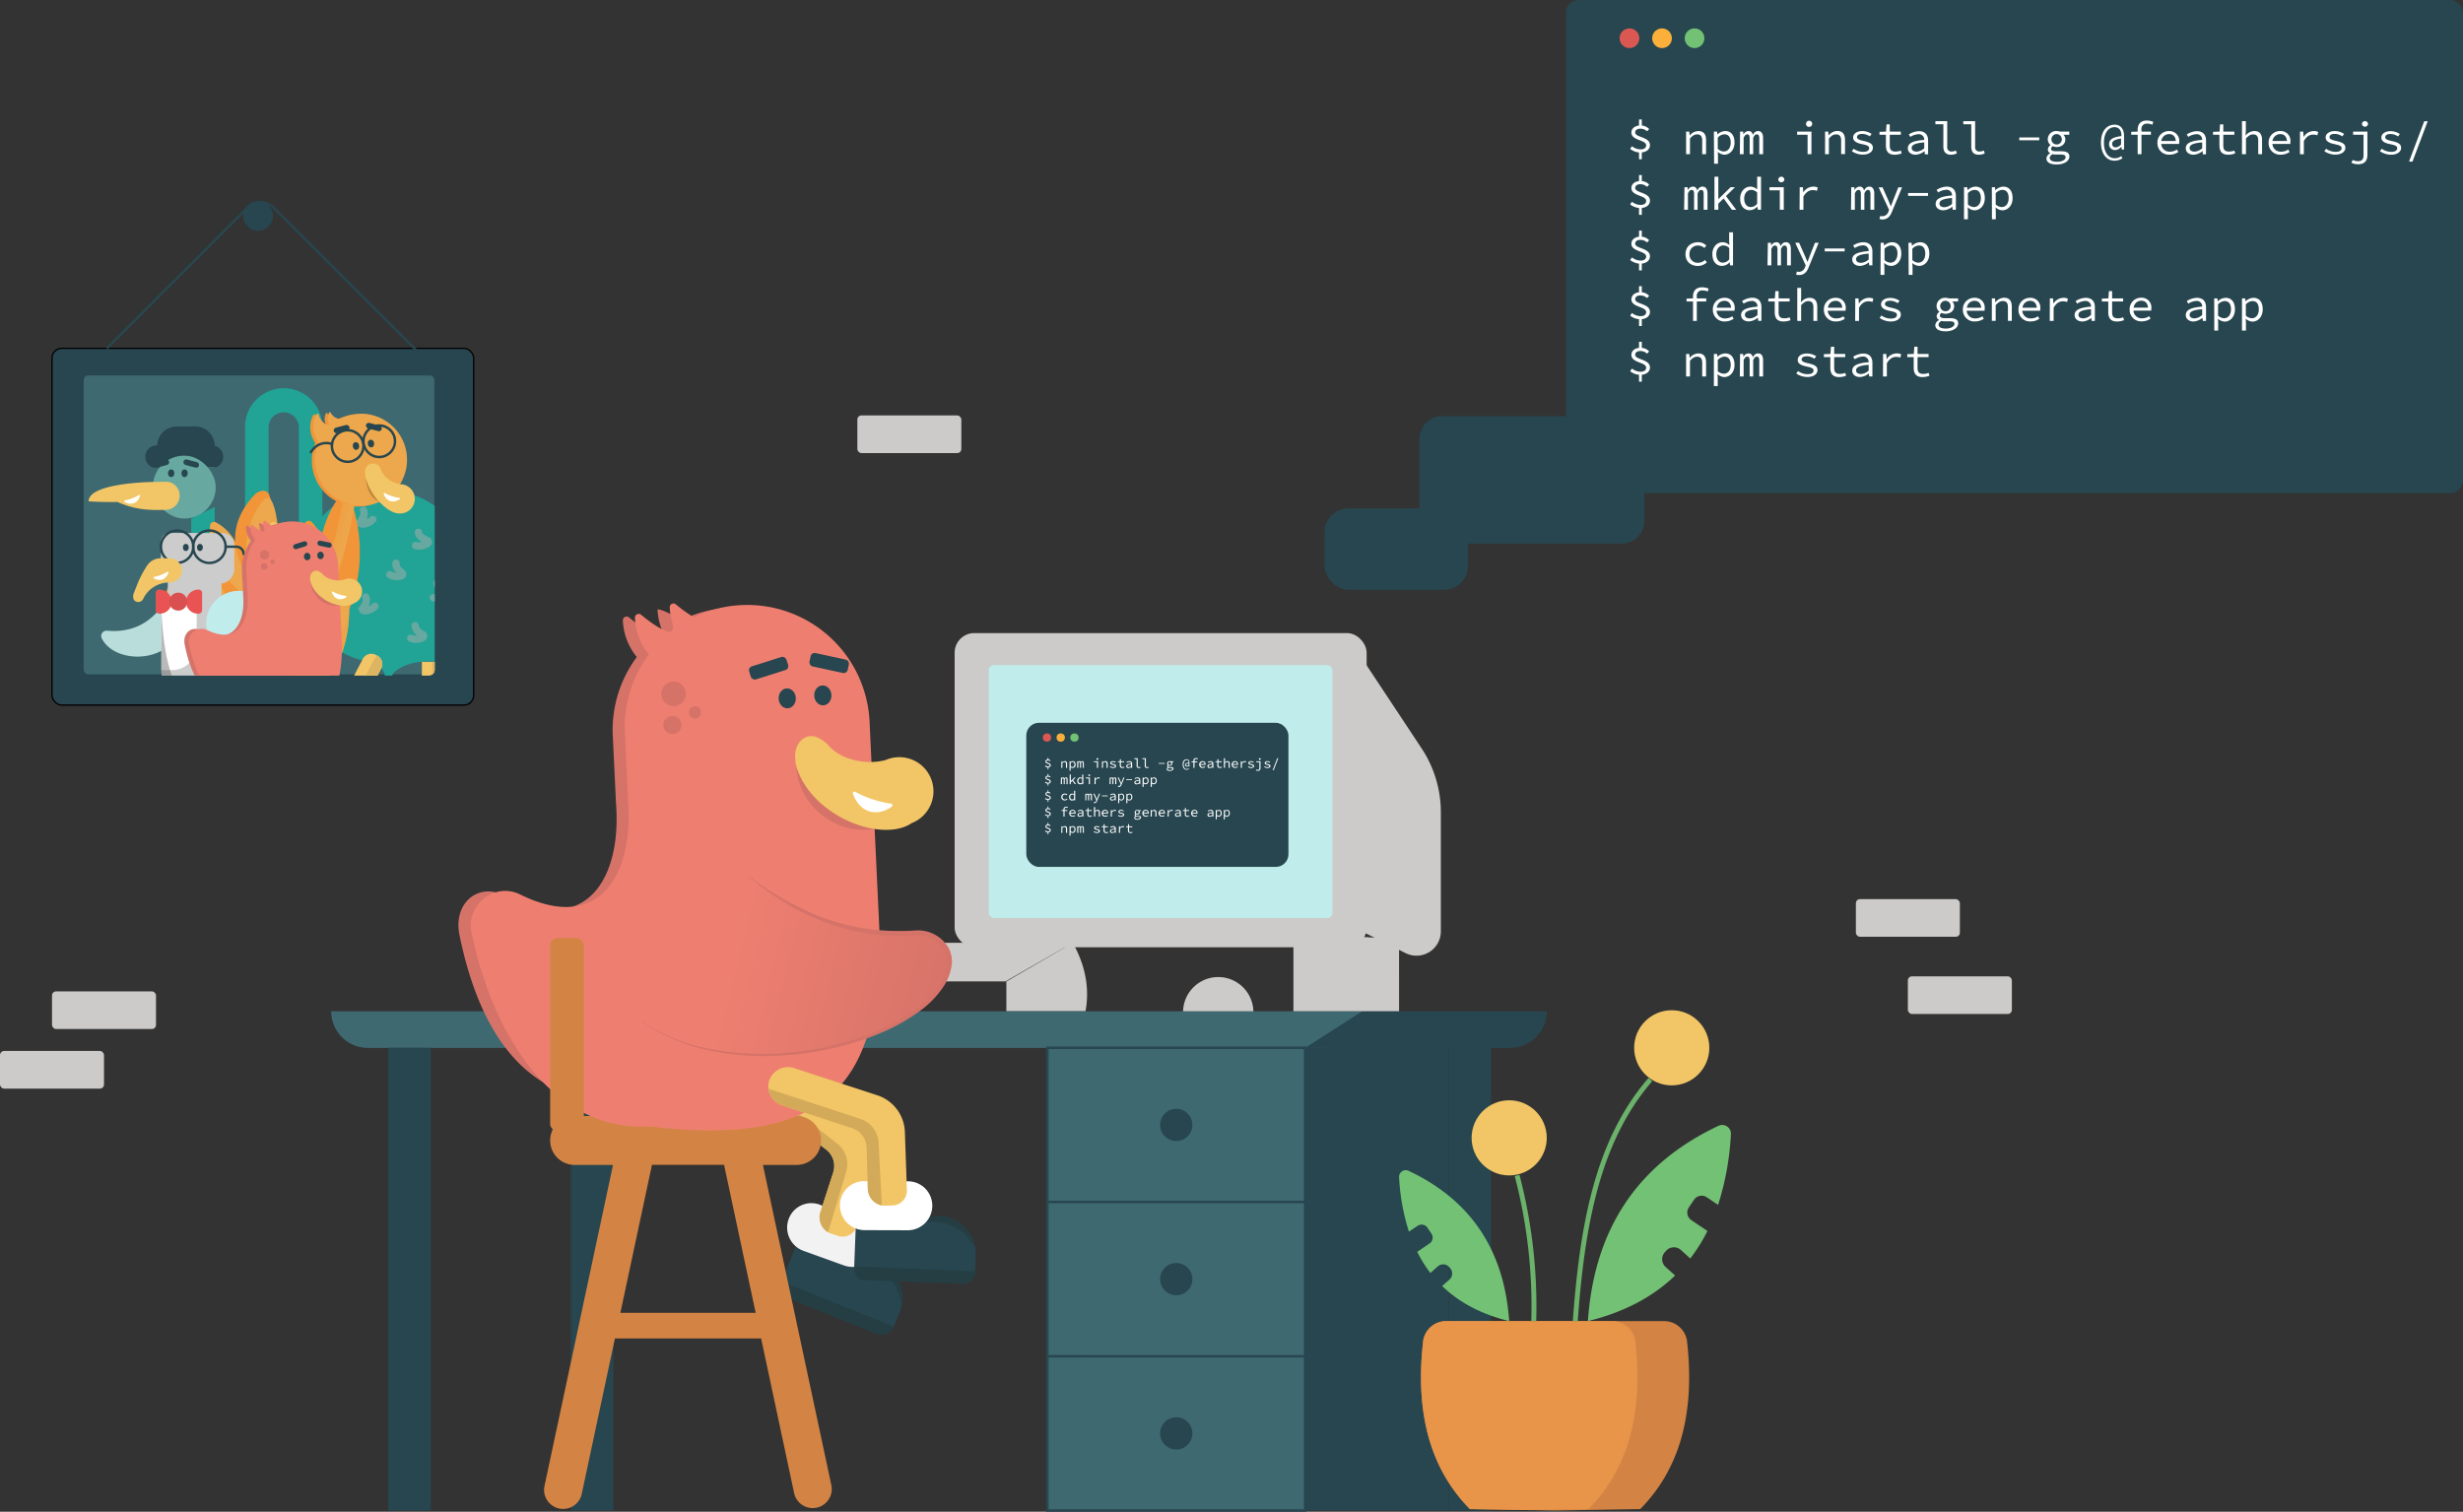 <svg id="Layer_1" data-name="Layer 1" xmlns="http://www.w3.org/2000/svg" xmlns:xlink="http://www.w3.org/1999/xlink" viewBox="0 0 1000.81 614.39"><rect x="0" y="0" width="1000.81" height="614.39" fill="#333333" stroke="none"/><defs><clipPath id="clip-path-6"><path class="cls-1" d="M179.82 269v42.18a4.14 4.14 0 0 1-4.1 4.18h-.29a4.18 4.18 0 0 1-4-4.19V269"/></clipPath><clipPath id="clip-path-10"><path class="cls-1" d="M96.87 284.51h4.77v8.13a2.38 2.38 0 0 1-2.39 2.36 2.38 2.38 0 0 1-2.38-2.38v-8.13.02Z"/></clipPath><clipPath id="clip-path-9"><path class="cls-1" d="M77.81 284.51h4.77v8.13a2.38 2.38 0 0 1-2.39 2.36 2.38 2.38 0 0 1-2.38-2.38v-8.13.02Z"/></clipPath><clipPath id="clip-path-2"><path class="cls-2" d="M685.52 545.18a9.4 9.4 0 0 0-9.36-8.26h-88.54a9.4 9.4 0 0 0-9.36 8.26c-3.51 31.11 4 52.86 19 68.13l34.61.58 34.62-.58c15.08-15.31 22.51-37.02 19.03-68.13Z"/></clipPath><clipPath id="clip-path-3"><path class="cls-1" d="M312.58 439.16a8 8 0 0 1 10-5.09l28.87 9.42 5 1.64A16.25 16.25 0 0 1 367.68 460l.83 23.66a6.06 6.06 0 0 1-5.88 6.27l-2.81.08a7 7 0 0 1-7.19-6.79l-.5-16.9a8.48 8.48 0 0 0-5.83-7.81l-28.63-9.34a8 8 0 0 1-5.09-10.01Z"/></clipPath><clipPath id="clip-path-4"><rect x="33.13" y="152.09" width="143.51" height="122.47" rx="2.3" style="fill:none"/></clipPath><clipPath id="clip-path-5"><path class="cls-1" d="m154.93 271.65-6.38 12.29a10.58 10.58 0 0 0 .39 10.42l6.52 10.56a4.15 4.15 0 0 1-1.35 5.69 4.29 4.29 0 0 1-5.91-1.4L141 297.6a16.53 16.53 0 0 1-.6-16.32l7-13.47a3.92 3.92 0 0 1 5.29-1.67l.56.29a3.87 3.87 0 0 1 1.68 5.22Z"/></clipPath><clipPath id="clip-path"><path class="cls-1" d="M310.48 437.61a8 8 0 0 1 11.16-1.42l24 18.58 4.17 3.23a16.26 16.26 0 0 1 5.54 17.79l-7.18 22.56a6.06 6.06 0 0 1-7.64 3.93l-2.68-.87a7 7 0 0 1-4.49-8.81l5.22-16.09a8.46 8.46 0 0 0-2.87-9.31l-23.81-18.43a8 8 0 0 1-1.42-11.16Z"/></clipPath><clipPath id="clip-path-8"><path class="cls-1" d="m91.65 279.21-8.4 12.87c-2.45 3-3.18 6.95-1 10.27.11.17.18.36.28.54L97 327.71a1.18 1.18 0 0 1-.26 1.49c-1.36 1.11-4.38.76-5.31-.82L76.63 303c-.1-.18-.19-.36-.28-.54a10.31 10.31 0 0 1 .9-10.2l10.51-15.44"/></clipPath><clipPath id="clip-path-7"><path class="cls-1" d="m109.65 284.68 7.27 19.32a10.37 10.37 0 0 1-1 9.13l-9 14.29a1.18 1.18 0 0 0 .17 1.51c1.29 1.18 4.33 1 5.35-.53l9.38-14.88a10.36 10.36 0 0 0 .94-9.14l-7.29-19.94"/></clipPath><linearGradient id="linear-gradient-3" x1="124.77" y1="215.33" x2="140.26" y2="220.72" xlink:href="#linear-gradient-2"/><linearGradient id="linear-gradient-2" x1="61.14" y1="238.09" x2="82.02" y2="245.24" gradientUnits="userSpaceOnUse"><stop offset="0" stop-color="#f29538"/><stop offset="1" stop-color="#eda74c"/></linearGradient><linearGradient id="linear-gradient-4" x1="103.79" y1="279.46" x2="151.75" y2="255.62" xlink:href="#linear-gradient-2"/><linearGradient id="linear-gradient" x1="-1562.57" y1="457.88" x2="-1471.19" y2="430.51" gradientTransform="matrix(-1 .05 .05 1 -1197.86 29.79)" gradientUnits="userSpaceOnUse"><stop offset="0" stop-color="#d67369"/><stop offset="1" stop-color="#ee7f70"/></linearGradient><style>.cls-1{fill:#f2c666}.cls-2{fill:#d38444}.cls-20,.cls-29,.cls-37,.cls-50{fill:none}.cls-28,.cls-4{fill:#27464f}.cls-5{fill:#243e44}.cls-6{fill:#f2f2f2}.cls-8{fill:#d3aa59}.cls-9{fill:#cccbca}.cls-11{fill:#3e6970}.cls-11,.cls-28,.cls-37{stroke:#27464f}.cls-11,.cls-20,.cls-29{stroke-miterlimit:10}.cls-50{stroke:#000}.cls-28,.cls-29,.cls-37,.cls-50{stroke-linecap:round}.cls-28,.cls-37,.cls-50{stroke-linejoin:round}.cls-28,.cls-50{stroke-width:.53px}.cls-14{fill:#d67369}.cls-15{fill:#ee7f70}.cls-16{fill:#fff}.cls-20{stroke:#6bb26b;stroke-width:2px}.cls-21{fill:#72c174}.cls-22{fill:#db5852}.cls-23{fill:#fbb03b}.cls-27{fill:#21a396}.cls-29{stroke:#67a8a0;stroke-width:3px}.cls-31{fill:#ddb462}.cls-34{fill:#f29538}.cls-36{fill:#eda74c}.cls-40{fill:#d8b060}.cls-44{fill:#ccc}.cls-47{fill:#cea85b}.cls-49{fill:#c0edec}.cls-51{fill:#ea5353}</style></defs><path class="cls-4" d="M341.2 516.12a15.27 15.27 0 0 1 24.4 17l-2.58 6.4-45.58-18.35 9.54-23.7 22.41 12 3.4 2.77"/><path class="cls-5" d="M320 529.83h39.86a4 4 0 0 1 4 4v1.33h-49.13a5.3 5.3 0 0 1 5.27-5.33Z" transform="rotate(-158.07 339.318 532.471)"/><path class="cls-5" d="M347 512.82c12.49-3.39 21 6.79 19.45 17-2-9.72-8.22-15.64-19.45-17Z"/><path class="cls-6" d="M329.14 492H347a9.9 9.9 0 0 1 9.9 9.9 10 10 0 0 1-10 10h-17.51a10.05 10.05 0 0 1-10.05-10.05 9.8 9.8 0 0 1 9.8-9.85Z" transform="rotate(19.82 338.067 501.83)"/><path class="cls-1" d="M310.48 437.61a8 8 0 0 1 11.16-1.42l24 18.58 4.17 3.23a16.26 16.26 0 0 1 5.54 17.79l-7.18 22.56a6.06 6.06 0 0 1-7.64 3.93l-2.68-.87a7 7 0 0 1-4.49-8.81l5.22-16.09a8.46 8.46 0 0 0-2.87-9.31l-23.81-18.43a8 8 0 0 1-1.42-11.16Z"/><path class="cls-8" d="m336.12 502 7.73-25.74a10.69 10.69 0 0 0-3.68-11.52l-32.88-25.5-2.09 8.63 31.18 23-6.33 26.22Z" style="clip-path:url(#clip-path)"/><path class="cls-9" d="M372.88 383.15h63.02l-27.37 15.71h-34.97M408.92 411v-12.1l27-15.71q7.74 13.91 5.16 27.81"/><rect class="cls-9" y="427.13" width="42.26" height="15.3" rx="1.67"/><rect class="cls-9" x="21.13" y="402.91" width="42.26" height="15.3" rx="1.67"/><rect class="cls-9" x="348.37" y="168.84" width="42.26" height="15.3" rx="1.67"/><rect class="cls-9" x="775.24" y="396.8" width="42.26" height="15.3" rx="1.67"/><rect class="cls-9" x="754.11" y="365.42" width="42.26" height="15.3" rx="1.67"/><path d="M553.53 411H134.58a14.88 14.88 0 0 0 14.88 14.88h389.2A14.88 14.88 0 0 0 553.53 411Z" style="fill:#3e6970"/><path class="cls-4" d="M553.53 411h75a14.88 14.88 0 0 1-14.88 14.88h-83.32M157.79 425.84h17.26v188.05h-17.26zM231.98 425.84h17.26v188.05h-17.26z"/><path class="cls-4" d="M588.65 425.84h17.26v188.05h-17.26z"/><path class="cls-11" d="M425.59 425.84h104.74v62.68H425.59zM425.59 488.52h104.74v62.68H425.59zM425.59 551.21h104.74v62.68H425.59z"/><circle class="cls-4" cx="477.96" cy="457.18" r="6.55"/><circle class="cls-4" cx="477.96" cy="582.55" r="6.55"/><circle class="cls-4" cx="477.96" cy="519.86" r="6.55"/><rect x="21.13" y="141.57" width="171.34" height="144.98" rx="3.96" style="stroke-width:.53px;stroke-linejoin:round;stroke-linecap:round;stroke:#000;fill:#27464f"/><rect class="cls-11" x="33.5" y="152.09" width="143.51" height="122.47" rx="2.3"/><path d="m43.4 141.57 57.22-57.22a7.44 7.44 0 0 1 10.51 0l58.77 58.77" style="stroke-miterlimit:10;stroke:#27464f;fill:none"/><circle class="cls-4" cx="104.88" cy="87.76" r="6.03"/><path class="cls-2" d="M249.14 533.55h60.7v10.41h-60.7z"/><path class="cls-2" d="M337.89 604 310 473.44h13.7a9.94 9.94 0 0 0 0-19.88h-90.21a9.94 9.94 0 0 0 0 19.88h15.6L221.23 604a7.74 7.74 0 0 0 15.14 3.22l28.55-133.81h29.3l28.54 133.75a7.74 7.74 0 0 0 15.13-3.16Z"/><path class="cls-9" d="M480.73 411a14.29 14.29 0 0 1 28.57 0M525.57 378.83v32.13h42.92V381.8"/><rect class="cls-4" x="636.28" width="364.53" height="200.38" rx="5.15"/><path class="cls-14" d="M205.45 364.13c33.31 17.08 47.13-7.77 44.87-37.44l-.61-12.77-.21-4.51-.5-10.34a49.55 49.55 0 0 1 9.86-32.17l-.14.08a25 25 0 0 1-5.62-14.79 1.53 1.53 0 0 1 2.52-1.25c4.25 3.53 8.82 6.6 11.86 7.09.57-.46 1.12-.94 1.71-1.38a27.08 27.08 0 0 1-2-8.69c-.09-1.34 7.49 2.63 9.79 4a49.47 49.47 0 0 1 19.4-4.96 49.77 49.77 0 0 1 52.07 47.37l.87 18.29 2.59 54.83.5 10.6L254 447.48c-38.22 2-58.59-24.9-67.31-67.54-2.57-12.6 7.31-21.68 18.76-15.81Z"/><path class="cls-15" d="M211.35 363.52c32.59 16.11 46.12-8.55 43.88-37.92l-.61-12.78-.21-4.51-.49-10.31a49.65 49.65 0 0 1 9.86-32.16l-.14.07a25 25 0 0 1-5.64-14.78 1.53 1.53 0 0 1 2.51-1.28c4.25 3.52 8.82 6.6 11.87 7.09a3 3 0 0 0 1-3.29 27.58 27.58 0 0 1-1.25-6.73 1.53 1.53 0 0 1 2.52-1.28 54.19 54.19 0 0 0 7.27 5.2 49.6 49.6 0 0 1 19.35-4.92 49.77 49.77 0 0 1 52.07 47.37l.86 18.3 2.59 54.82.5 10.6c1.07 62.06-19.27 89.58-93.37 80.79-38.07 2.29-63.19-35.07-72.31-78.79-2.32-11.31 9.39-20.59 19.74-15.49Z"/><ellipse class="cls-4" cx="334.33" cy="282.64" rx="3.5" ry="4.05" transform="rotate(-2.71 333.843 282.215)"/><ellipse class="cls-4" cx="319.86" cy="283.85" rx="3.5" ry="4.05" transform="rotate(-2.71 319.223 283.35)"/><rect class="cls-4" x="304.37" y="268.79" width="15.89" height="5.56" rx="1.65" transform="rotate(162.37 312.32 271.568)"/><rect class="cls-4" x="328.99" y="266.68" width="15.89" height="5.56" rx="1.65" transform="rotate(12.22 336.92 269.416)"/><path class="cls-14" d="M355.43 336.83c-16.7 3.21-31.91-11-31.82-26Z"/><path class="cls-1" d="M361.82 308.27c-9.1 3.34-20.46.53-25.43-5.59-2.44-2.41-5.82-4.39-8.79-3.12-4 1.74-5.34 6.31-4 12 6.17 20.23 34.74 31.21 46.9 22.94a13.87 13.87 0 1 0-10.89-25.5"/><circle class="cls-14" cx="273.71" cy="281.98" r="5.02"/><circle class="cls-14" cx="282.41" cy="289.53" r="2.51"/><circle class="cls-14" cx="273.23" cy="294.67" r="3.68"/><path class="cls-16" d="M362.39 327.79c-5.58 4.14-12.89 3-15.81-5.21a.65.65 0 0 1 .94-.77 43.32 43.32 0 0 0 14.59 4.81.65.65 0 0 1 .28 1.17Z"/><path d="M261.34 415.48C304.28 445 384 420.23 385.86 391.36c.46-7.06-6.33-12.53-13.41-12.19-27 1.94-48.6-7.64-68.1-22.93" style="fill:url(#linear-gradient)"/><path class="cls-14" d="M261.4 415.4a74.4 74.4 0 0 0 27.06 10.93 109.54 109.54 0 0 0 29.2 1.68 126 126 0 0 0 28.74-5.41 104.53 104.53 0 0 0 13.6-5.31 72.44 72.44 0 0 0 12.49-7.45 37 37 0 0 0 9.78-10.42 19 19 0 0 0 2.45-6.54 11 11 0 0 0 .09-3.38 11.26 11.26 0 0 0-.35-1.63 10.85 10.85 0 0 0-.68-1.52 12.35 12.35 0 0 0-11.3-6.15 103.82 103.82 0 0 1-14.86-.13 88.28 88.28 0 0 1-28.54-7.81 101.91 101.91 0 0 1-12.94-7.17 133.92 133.92 0 0 1-11.86-8.77.1.1 0 0 1 0-.14.09.09 0 0 1 .13 0A127.23 127.23 0 0 0 329.65 371a88.61 88.61 0 0 0 28.15 7.09 102.53 102.53 0 0 0 14.56.05 14.3 14.3 0 0 1 13.19 7.3 11.72 11.72 0 0 1 1 7.76 20.71 20.71 0 0 1-2.77 7.14 38.61 38.61 0 0 1-10.36 10.79 73.56 73.56 0 0 1-12.83 7.48 106.16 106.16 0 0 1-13.85 5.24 126.5 126.5 0 0 1-29.02 5.15 110.2 110.2 0 0 1-29.39-2.08 74.9 74.9 0 0 1-27-11.36.1.1 0 0 1 0-.14.11.11 0 0 1 .07-.02Z"/><path class="cls-16" d="M663.13 59.43a5.8 5.8 0 0 0 3.5 1.28c1.47 0 2.27-.66 2.27-1.62 0-2.33-6-1.92-6-5.2 0-1.78 1.54-2.89 3.71-2.89a4.63 4.63 0 0 1 3.5 1.45l-.84.92a3.94 3.94 0 0 0-2.77-1.07c-1.26 0-2.06.61-2.06 1.55 0 2.07 6 1.68 6 5.13 0 1.81-1.62 3-4 3a6.57 6.57 0 0 1-4.05-1.49ZM666 48.54h1.12v3H666Zm1.12 12.93v3.26H666v-3.26ZM685.13 53.49h1.28l.13 1.55h.08a4.72 4.72 0 0 1 3.45-1.78c2.17 0 3.17 1.29 3.17 3.7v5.7h-1.57v-5.49c0-1.74-.6-2.55-2.09-2.55-1.1 0-1.83.55-2.88 1.65v6.39h-1.57ZM696.42 53.49h1.29l.13 1.17a4.89 4.89 0 0 1 3.17-1.4c2.47 0 3.79 1.83 3.79 4.68 0 3.12-2 4.94-4.16 4.94a4.31 4.31 0 0 1-2.64-1.19l.08 1.74v3.09h-1.57Zm6.83 4.45c0-2-.76-3.35-2.58-3.35a3.87 3.87 0 0 0-2.67 1.35v4.57a3.81 3.81 0 0 0 2.43 1.05c1.62 0 2.82-1.35 2.82-3.62ZM707.06 53.49h1.24l.13 1.21a2.28 2.28 0 0 1 2.09-1.44c.91 0 1.47.53 1.74 1.58.52-1 1.09-1.58 2.15-1.58 1.28 0 2 1 2 2.83v6.57h-1.55V56.2c0-1.05-.3-1.6-1-1.6s-1 .48-1.47 1.42v6.64h-1.44V56.2c0-1.05-.26-1.6-.94-1.6s-1.05.48-1.51 1.42v6.64h-1.54ZM734.49 54.76h-4.24v-1.27h5.81v9.17h-1.57Zm-.62-4.4a1.25 1.25 0 1 1 1.24 1.21 1.18 1.18 0 0 1-1.24-1.21ZM741.6 53.49h1.28L743 55h.07a4.76 4.76 0 0 1 3.46-1.78c2.17 0 3.17 1.29 3.17 3.7v5.7h-1.57v-5.45c0-1.74-.6-2.55-2.09-2.55-1.1 0-1.83.55-2.89 1.65v6.39h-1.55ZM752.48 61.45l.72-1a6.46 6.46 0 0 0 4 1.25c1.55 0 2.31-.65 2.31-1.42s-.36-1.19-2.85-1.69-3.66-1.34-3.66-2.72 1.3-2.61 3.81-2.61a6.91 6.91 0 0 1 3.7 1.17l-.75 1a5.41 5.41 0 0 0-3.08-1c-1.54 0-2.11.62-2.11 1.32s.79 1.13 2.67 1.53c3 .66 3.78 1.42 3.78 2.83s-1.45 2.73-4.08 2.73a8.05 8.05 0 0 1-4.46-1.39ZM766.32 59.09v-4.33h-2.61v-1.18l2.66-.09.21-2.94h1.3v2.94h4.49v1.27h-4.49v4.35c0 1.64.55 2.49 2.32 2.49a6.15 6.15 0 0 0 2.19-.41l.34 1.14a7.8 7.8 0 0 1-2.87.55c-2.67 0-3.54-1.53-3.54-3.79ZM775.23 60.28c0-2.05 1.93-3.06 6.66-3.43a2.17 2.17 0 0 0-2.43-2.3 6.38 6.38 0 0 0-3.21 1.09l-.62-1a8 8 0 0 1 4.09-1.33c2.51 0 3.74 1.5 3.74 3.78v5.62h-1.3l-.16-1.3a6.18 6.18 0 0 1-3.61 1.47c-1.74 0-3.16-.96-3.16-2.6Zm6.66 0v-2.4c-3.92.31-5.11 1.08-5.11 2.28 0 1 1 1.46 2 1.46a5 5 0 0 0 3.11-1.36ZM789.66 59.59v-9.1h-3.24v-1.26h4.81V59.7a1.65 1.65 0 0 0 1.8 1.88 4.17 4.17 0 0 0 1.72-.41l.4 1.16a5.54 5.54 0 0 1-2.45.55c-1.96 0-3.04-1.13-3.04-3.29ZM801 59.59v-9.1h-3.24v-1.26h4.81V59.7a1.66 1.66 0 0 0 1.81 1.88 4.17 4.17 0 0 0 1.71-.41l.4 1.16a5.54 5.54 0 0 1-2.45.55c-2.04 0-3.04-1.13-3.04-3.29ZM820.51 55.85h8.1V57h-8.1ZM831.55 64.34a2.55 2.55 0 0 1 1.51-2v-.08a1.65 1.65 0 0 1-.94-1.51 2.24 2.24 0 0 1 1.09-1.75v-.07a3 3 0 0 1-1.13-2.38 3.37 3.37 0 0 1 3.6-3.29 3.72 3.72 0 0 1 1.36.23h3.79v1.27h-2.38a2.73 2.73 0 0 1 .78 1.84c0 2-1.57 3.15-3.55 3.15a4.08 4.08 0 0 1-1.55-.33 1.24 1.24 0 0 0-.71 1c0 .72.7 1.05 1.9 1.05h2.06c2.36 0 3.49.61 3.49 2.15 0 1.73-2 3.21-5.09 3.21-2.68.05-4.23-.83-4.23-2.49Zm7.79-.42c0-.86-.7-1.11-2.09-1.11h-1.79a5.37 5.37 0 0 1-1.4-.15c-.87.47-1.17 1-1.17 1.52 0 1 1 1.57 3 1.57 2.11 0 3.45-.89 3.45-1.83Zm-1.55-7.37a2.11 2.11 0 1 0-2.11 2.17 2.07 2.07 0 0 0 2.11-2.17ZM853.71 57.94c0-4.81 2.43-7.26 5.54-7.26 2.61 0 3.83 2 3.83 4.49v5.6h-.94l-.14-1.1h-.07a3.39 3.39 0 0 1-2.49 1.33 2.37 2.37 0 0 1-2.44-2.47c0-1.93 1.78-2.83 5-3.23V55c0-1.81-.83-3.32-2.82-3.32-2.26 0-4.27 2.11-4.27 6.27s1.92 6.35 4.35 6.35a4.08 4.08 0 0 0 2.66-.86l.53.86a5.38 5.38 0 0 1-3.22 1c-3 .07-5.52-2.51-5.52-7.36Zm8.15.75v-2.37c-2.59.37-3.61 1-3.61 2.16a1.34 1.34 0 0 0 1.51 1.4 3 3 0 0 0 2.1-1.19ZM866 53.58l2.66-.09H874v1.27h-8Zm2.62-.86c0-2.23 1.17-3.72 3.7-3.72a7 7 0 0 1 2.64.52l-.36 1.18a5 5 0 0 0-2.13-.44 2.09 2.09 0 0 0-2.31 2.4v10h-1.54ZM876.65 58.05a4.62 4.62 0 0 1 4.68-4.79 4 4 0 0 1 4.19 4.3 6.14 6.14 0 0 1-.08.95h-7.75V57.3h6.83l-.4.44c0-2.17-1.07-3.25-2.75-3.25a3.23 3.23 0 0 0-3.17 3.56 3.33 3.33 0 0 0 3.58 3.59 4.94 4.94 0 0 0 2.79-.87l.57 1a6.29 6.29 0 0 1-3.55 1.09 4.64 4.64 0 0 1-4.94-4.81ZM888.17 60.28c0-2.05 1.92-3.06 6.66-3.43a2.17 2.17 0 0 0-2.43-2.3 6.38 6.38 0 0 0-3.21 1.09l-.62-1a8 8 0 0 1 4.09-1.33c2.51 0 3.73 1.5 3.73 3.78v5.62h-1.3l-.09-1.3h-.06a6.12 6.12 0 0 1-3.6 1.47c-1.75 0-3.17-.96-3.17-2.6Zm6.66 0v-2.4c-3.92.31-5.11 1.08-5.11 2.28 0 1 .94 1.46 2 1.46a5 5 0 0 0 3.11-1.36ZM901.84 59.09v-4.33h-2.6v-1.18l2.66-.09.2-2.94h1.31v2.94h4.49v1.27h-4.49v4.35c0 1.64.55 2.49 2.32 2.49a6 6 0 0 0 2.18-.41l.35 1.14a7.88 7.88 0 0 1-2.87.55c-2.68 0-3.55-1.53-3.55-3.79ZM911 49.23h1.57v3.65l-.1 2.17h.06a4.59 4.59 0 0 1 3.47-1.79c2.17 0 3.17 1.29 3.17 3.7v5.7h-1.57v-5.49c0-1.74-.6-2.55-2.09-2.55-1.1 0-1.83.55-2.89 1.65v6.39H911ZM921.82 58.05a4.63 4.63 0 0 1 4.69-4.79 3.94 3.94 0 0 1 4.18 4.3 7.91 7.91 0 0 1-.07.95h-7.75V57.3h6.82l-.4.44c0-2.17-1.07-3.25-2.75-3.25a3.24 3.24 0 0 0-3.17 3.56 3.33 3.33 0 0 0 3.63 3.59 5 5 0 0 0 2.79-.87l.56 1a6.28 6.28 0 0 1-3.54 1.09 4.64 4.64 0 0 1-4.99-4.81ZM934.57 53.49h1.31l.14 2.17h.05a4.81 4.81 0 0 1 4.08-2.4 3.94 3.94 0 0 1 1.82.38l-.36 1.36a4.54 4.54 0 0 0-1.7-.3c-1.37 0-2.68.7-3.77 2.62v5.36h-1.57ZM944.47 61.45l.72-1a6.49 6.49 0 0 0 4 1.25c1.54 0 2.3-.65 2.3-1.42s-.36-1.19-2.85-1.69-3.64-1.34-3.64-2.72 1.3-2.61 3.81-2.61a6.88 6.88 0 0 1 3.69 1.17l-.75 1a5.39 5.39 0 0 0-3.08-1c-1.54 0-2.11.62-2.11 1.32s.8 1.13 2.68 1.53c3 .66 3.77 1.42 3.77 2.83s-1.45 2.73-4.07 2.73a8.09 8.09 0 0 1-4.47-1.39ZM955.46 66.13 956 65a4.79 4.79 0 0 0 2.1.52c1.81 0 2.3-.93 2.3-2.48v-8.28h-4.25v-1.27h5.81v9.39c0 2.25-.89 3.87-3.85 3.87a6.09 6.09 0 0 1-2.65-.62Zm4.28-15.77a1.25 1.25 0 0 1 2.49 0 1.25 1.25 0 0 1-2.49 0ZM967.06 61.45l.72-1a6.49 6.49 0 0 0 4 1.25c1.54 0 2.3-.65 2.3-1.42s-.36-1.19-2.85-1.69-3.59-1.3-3.59-2.68 1.3-2.61 3.82-2.61a6.91 6.91 0 0 1 3.69 1.17l-.75 1a5.39 5.39 0 0 0-3.08-1c-1.54 0-2.11.62-2.11 1.32s.79 1.13 2.68 1.53c3 .66 3.77 1.42 3.77 2.83s-1.45 2.73-4.07 2.73a8.09 8.09 0 0 1-4.53-1.43ZM985.06 49.27h1.4l-6.18 16.41h-1.4ZM663.13 82a5.8 5.8 0 0 0 3.5 1.28c1.47 0 2.27-.66 2.27-1.62 0-2.34-6-1.92-6-5.2 0-1.78 1.54-2.89 3.71-2.89a4.63 4.63 0 0 1 3.5 1.45l-.84.93a3.91 3.91 0 0 0-2.77-1.08c-1.26 0-2.06.61-2.06 1.55 0 2.07 6 1.68 6 5.13 0 1.81-1.62 3-4 3a6.63 6.63 0 0 1-4.05-1.49ZM666 71.14h1.12v3H666Zm1.12 12.92v3.26H666v-3.26ZM684.47 76.08h1.24l.13 1.2a2.29 2.29 0 0 1 2.1-1.43c.9 0 1.47.53 1.73 1.59.53-1 1.1-1.59 2.15-1.59 1.28 0 2 1 2 2.83v6.57h-1.55V78.8c0-1.06-.3-1.61-1-1.61s-1 .47-1.47 1.42v6.64h-1.43V78.8c0-1.06-.27-1.61-1-1.61s-1 .47-1.5 1.42v6.64h-1.55ZM696.65 71.82h1.57v9.07h.07l4.92-4.81H705l-6.79 6.68v2.49h-1.57Zm3.53 8.57.94-1 4.38 5.89h-1.74ZM707.1 80.68c0-3 2-4.83 4.14-4.83A4 4 0 0 1 714 77v-5.18h1.57v13.43h-1.29l-.17-1.25h-.05a4.43 4.43 0 0 1-3 1.43c-2.38.04-3.96-1.69-3.96-4.75Zm6.9 2.12v-4.57a3.43 3.43 0 0 0-2.4-1.06c-1.58 0-2.87 1.4-2.87 3.5s1 3.48 2.7 3.48A3.47 3.47 0 0 0 714 82.8ZM723.2 77.35H719v-1.27h5.81v9.17h-1.61Zm-.63-4.4a1.25 1.25 0 0 1 2.49 0 1.25 1.25 0 0 1-2.49 0ZM731.28 76.08h1.31l.14 2.17a4.81 4.81 0 0 1 4.08-2.4 3.94 3.94 0 0 1 1.82.38l-.36 1.34a4.54 4.54 0 0 0-1.7-.3c-1.37 0-2.68.7-3.77 2.62v5.36h-1.57ZM752.23 76.08h1.25l.13 1.2a2.29 2.29 0 0 1 2.1-1.43c.91 0 1.47.53 1.73 1.59.53-1 1.1-1.59 2.15-1.59 1.28 0 2 1 2 2.83v6.57h-1.55V78.8c0-1.06-.3-1.61-1-1.61s-1 .47-1.47 1.42v6.64h-1.43V78.8c0-1.06-.26-1.61-.94-1.61s-1.06.47-1.51 1.42v6.64h-1.55ZM763.69 89l.33-1.24a3.06 3.06 0 0 0 .82.13 2.65 2.65 0 0 0 2.51-1.89l.26-.69-4.25-9.18h1.58l2.23 5c.35.82.75 1.78 1.12 2.66h.08l1-2.66 2-5h1.51L768.79 86c-.68 1.81-1.79 3.19-3.89 3.19a4 4 0 0 1-1.21-.19ZM775.33 78.44h8.11v1.17h-8.11ZM786.53 82.87c0-2.06 1.92-3.05 6.66-3.43a2.18 2.18 0 0 0-2.44-2.3 6.41 6.41 0 0 0-3.21 1.09l-.62-1.06a8.09 8.09 0 0 1 4.1-1.32c2.5 0 3.73 1.5 3.73 3.78v5.62h-1.3l-.13-1.25h-.06a6.11 6.11 0 0 1-3.6 1.47c-1.72 0-3.13-.95-3.13-2.6Zm6.66 0v-2.4c-3.93.31-5.11 1.08-5.11 2.29 0 1 .94 1.45 2 1.45a5 5 0 0 0 3.11-1.36ZM798.06 76.08h1.29l.13 1.17h.06a4.86 4.86 0 0 1 3.16-1.4c2.48 0 3.8 1.83 3.8 4.68 0 3.12-2 4.94-4.17 4.94a4.29 4.29 0 0 1-2.73-1.19h-.05l.08 1.74v3.09h-1.57Zm6.84 4.45c0-2-.76-3.36-2.59-3.36a3.92 3.92 0 0 0-2.68 1.36v4.56a3.8 3.8 0 0 0 2.44 1.06c1.62 0 2.83-1.35 2.83-3.62ZM809.36 76.08h1.29l.12 1.17h.06a4.89 4.89 0 0 1 3.17-1.4c2.47 0 3.79 1.83 3.79 4.68 0 3.12-2 4.94-4.17 4.94a4.31 4.31 0 0 1-2.73-1.19l.08 1.74v3.09h-1.57Zm6.83 4.45c0-2-.76-3.36-2.58-3.36a3.89 3.89 0 0 0-2.68 1.36v4.56a3.76 3.76 0 0 0 2.43 1.06c1.64 0 2.83-1.35 2.83-3.62ZM663.13 104.62a5.86 5.86 0 0 0 3.5 1.28c1.47 0 2.27-.67 2.27-1.63 0-2.34-6-1.92-6-5.21 0-1.76 1.54-2.88 3.71-2.88a4.67 4.67 0 0 1 3.5 1.45l-.84.93a3.91 3.91 0 0 0-2.77-1.08c-1.26 0-2.06.6-2.06 1.55 0 2.07 6 1.68 6 5.13 0 1.82-1.62 3-4 3a6.69 6.69 0 0 1-4.05-1.49ZM666 93.73h1.12v3H666Zm1.12 12.92v3.26H666v-3.26ZM684.88 103.27c0-3.07 2.34-4.83 5.11-4.83a4.62 4.62 0 0 1 3.34 1.35l-.77 1a3.72 3.72 0 0 0-2.51-1 3.36 3.36 0 0 0-3.56 3.52 3.32 3.32 0 0 0 3.53 3.49 4.31 4.31 0 0 0 2.82-1.15l.7 1a5.44 5.44 0 0 1-3.64 1.44c-2.9-.02-5.02-1.78-5.02-4.82ZM695.8 103.27c0-3 2-4.83 4.15-4.83a4 4 0 0 1 2.75 1.17l-.08-1.67v-3.53h1.57v13.43H703l-.13-1.21h-.06a4.44 4.44 0 0 1-3 1.44c-2.43 0-4.01-1.74-4.01-4.8Zm6.86 2.12v-4.57a3.35 3.35 0 0 0-2.39-1.06c-1.58 0-2.87 1.4-2.87 3.49s1 3.5 2.7 3.5a3.46 3.46 0 0 0 2.56-1.36ZM718.35 98.67h1.25l.12 1.21a2.28 2.28 0 0 1 2.1-1.44c.9 0 1.47.54 1.73 1.59.53-1 1.1-1.59 2.15-1.59 1.28 0 2 1 2 2.84v6.56h-1.55v-6.45c0-1.06-.3-1.6-1-1.6s-1 .46-1.47 1.41v6.64h-1.43v-6.45c0-1.06-.27-1.6-1-1.6s-1 .46-1.5 1.41v6.64h-1.55ZM729.81 111.59l.33-1.24a3.06 3.06 0 0 0 .82.13 2.67 2.67 0 0 0 2.51-1.94l.26-.68-4.26-9.19h1.59l2.23 5.06c.35.81.75 1.77 1.12 2.66h.08l1-2.66 2-5.06H739l-4.06 9.92c-.67 1.81-1.79 3.19-3.88 3.19a3.7 3.7 0 0 1-1.25-.19ZM741.45 101h8.11v1.17h-8.11ZM752.64 105.46c0-2.06 1.93-3 6.67-3.43a2.19 2.19 0 0 0-2.44-2.31 6.38 6.38 0 0 0-3.21 1.1l-.66-1.06a8.09 8.09 0 0 1 4.1-1.32c2.5 0 3.73 1.49 3.73 3.77v5.63h-1.3l-.14-1.25a6.19 6.19 0 0 1-3.6 1.48c-1.73 0-3.15-.97-3.15-2.61Zm6.67 0v-2.38c-3.93.3-5.12 1.08-5.12 2.29 0 1 .95 1.45 2 1.45a5 5 0 0 0 3.12-1.38ZM764.18 98.67h1.29l.13 1.17a4.91 4.91 0 0 1 3.17-1.4c2.48 0 3.8 1.84 3.8 4.68 0 3.11-2 4.95-4.17 4.95a4.34 4.34 0 0 1-2.73-1.19h-.05l.08 1.73v3.1h-1.57Zm6.84 4.45c0-2-.76-3.36-2.59-3.36a3.91 3.91 0 0 0-2.68 1.36v4.57a3.8 3.8 0 0 0 2.43 1.06c1.63 0 2.82-1.36 2.82-3.63ZM775.48 98.67h1.28l.13 1.17h.11a4.89 4.89 0 0 1 3.17-1.4c2.47 0 3.79 1.84 3.79 4.68 0 3.11-2 4.95-4.17 4.95a4.36 4.36 0 0 1-2.73-1.19l.08 1.73v3.1h-1.57Zm6.83 4.45c0-2-.76-3.36-2.59-3.36a3.89 3.89 0 0 0-2.67 1.36v4.57a3.76 3.76 0 0 0 2.43 1.06c1.62 0 2.83-1.36 2.83-3.63ZM663.13 127.2a5.81 5.81 0 0 0 3.5 1.29c1.47 0 2.27-.66 2.27-1.63 0-2.34-6-1.92-6-5.2 0-1.77 1.54-2.89 3.71-2.89a4.67 4.67 0 0 1 3.5 1.45l-.84.93a3.91 3.91 0 0 0-2.77-1.08c-1.26 0-2.06.61-2.06 1.55 0 2.08 6 1.68 6 5.13 0 1.81-1.62 3-4 3a6.58 6.58 0 0 1-4.05-1.5Zm2.87-10.88h1.12v3H666Zm1.12 12.92v3.26H666v-3.26ZM685.32 121.36l2.66-.1h5.33v1.27h-8Zm2.62-.87c0-2.23 1.17-3.72 3.69-3.72a6.81 6.81 0 0 1 2.65.53l-.36 1.17a5 5 0 0 0-2.13-.43 2.09 2.09 0 0 0-2.31 2.39v10h-1.54ZM696 125.83a4.61 4.61 0 0 1 4.68-4.79 3.94 3.94 0 0 1 4.19 4.3 5.89 5.89 0 0 1-.08.94H697v-1.21h6.83l-.4.44c0-2.17-1.07-3.25-2.75-3.25s-3.17 1.28-3.17 3.57a3.32 3.32 0 0 0 3.58 3.58 5 5 0 0 0 2.79-.87l.57 1a6.26 6.26 0 0 1-3.55 1.1 4.65 4.65 0 0 1-4.9-4.81ZM707.47 128.05c0-2.05 1.92-3.05 6.66-3.43a2.18 2.18 0 0 0-2.43-2.3 6.29 6.29 0 0 0-3.21 1.1l-.62-1.06A8 8 0 0 1 712 121c2.51 0 3.73 1.49 3.73 3.77v5.62h-1.3l-.13-1.24h-.06a6.22 6.22 0 0 1-3.6 1.47c-1.76.04-3.17-.93-3.17-2.57Zm6.66 0v-2.38c-3.92.3-5.11 1.07-5.11 2.28 0 1 .94 1.45 2 1.45a5 5 0 0 0 3.11-1.4ZM721.14 126.86v-4.33h-2.6v-1.17l2.66-.1.2-2.94h1.31v2.94h4.48v1.27h-4.48v4.35c0 1.65.54 2.49 2.32 2.49a6 6 0 0 0 2.18-.41l.35 1.15a8.1 8.1 0 0 1-2.87.55c-2.69 0-3.55-1.53-3.55-3.8ZM730.3 117h1.57v3.66l-.1 2.17h.06a4.59 4.59 0 0 1 3.42-1.79c2.17 0 3.17 1.28 3.17 3.69v5.7h-1.57v-5.49c0-1.73-.6-2.55-2.09-2.55-1.1 0-1.84.55-2.89 1.64v6.4h-1.57ZM741.12 125.83a4.61 4.61 0 0 1 4.69-4.79 3.93 3.93 0 0 1 4.18 4.3 7.57 7.57 0 0 1-.07.94h-7.75v-1.21H749l-.4.44c0-2.17-1.07-3.25-2.75-3.25s-3.17 1.28-3.17 3.57a3.33 3.33 0 0 0 3.59 3.58 5 5 0 0 0 2.79-.87l.56 1a6.2 6.2 0 0 1-3.54 1.1 4.65 4.65 0 0 1-4.96-4.81ZM753.87 121.26h1.31l.14 2.17a4.79 4.79 0 0 1 4.08-2.39 3.93 3.93 0 0 1 1.82.37l-.37 1.34a4.69 4.69 0 0 0-1.69-.3c-1.38 0-2.68.7-3.77 2.62v5.36h-1.57ZM763.77 129.22l.72-1a6.49 6.49 0 0 0 4 1.25c1.54 0 2.3-.65 2.3-1.42s-.36-1.19-2.85-1.69-3.58-1.31-3.58-2.68 1.3-2.6 3.81-2.6a6.87 6.87 0 0 1 3.69 1.16l-.75 1a5.39 5.39 0 0 0-3.08-1c-1.54 0-2.11.62-2.11 1.32s.8 1.14 2.68 1.53c3 .66 3.77 1.41 3.77 2.83s-1.45 2.74-4.07 2.74a8 8 0 0 1-4.53-1.44ZM786.38 132.11a2.53 2.53 0 0 1 1.51-2V130a1.68 1.68 0 0 1-.95-1.51 2.23 2.23 0 0 1 1.1-1.72v-.08a2.89 2.89 0 0 1-1.13-2.37 3.36 3.36 0 0 1 3.6-3.28 3.67 3.67 0 0 1 1.35.22h3.8v1.27h-2.38a2.72 2.72 0 0 1 .77 1.84c0 2-1.56 3.15-3.54 3.15a3.92 3.92 0 0 1-1.55-.34 1.26 1.26 0 0 0-.72 1.06c0 .72.7 1.06 1.91 1.06h2.06c2.36 0 3.48.6 3.48 2.14 0 1.73-2 3.21-5.09 3.21-2.68 0-4.22-.92-4.22-2.54Zm7.79-.42c0-.87-.7-1.11-2.1-1.11h-1.79a5.41 5.41 0 0 1-1.4-.15c-.87.47-1.17 1-1.17 1.53 0 1 1 1.57 3 1.57s3.46-.9 3.46-1.84Zm-1.55-7.37a2.12 2.12 0 1 0-2.11 2.17 2.07 2.07 0 0 0 2.11-2.17ZM797.59 125.83a4.61 4.61 0 0 1 4.68-4.79 3.94 3.94 0 0 1 4.19 4.3 7.57 7.57 0 0 1-.07.94h-7.76v-1.21h6.83l-.4.44c0-2.17-1.07-3.25-2.75-3.25s-3.17 1.28-3.17 3.57a3.33 3.33 0 0 0 3.59 3.58 5 5 0 0 0 2.79-.87l.56 1a6.2 6.2 0 0 1-3.54 1.1 4.65 4.65 0 0 1-4.95-4.81ZM809.36 121.26h1.29l.12 1.55h.08a4.75 4.75 0 0 1 3.45-1.81c2.17 0 3.17 1.28 3.17 3.69v5.7h-1.57v-5.49c0-1.73-.6-2.55-2.09-2.55-1.09 0-1.83.55-2.88 1.64v6.4h-1.57ZM820.18 125.83a4.61 4.61 0 0 1 4.68-4.79 3.94 3.94 0 0 1 4.19 4.3 5.89 5.89 0 0 1-.08.94h-7.75v-1.21h6.83l-.4.44c0-2.17-1.07-3.25-2.75-3.25s-3.17 1.28-3.17 3.57a3.32 3.32 0 0 0 3.59 3.58 4.93 4.93 0 0 0 2.78-.87l.57 1a6.2 6.2 0 0 1-3.54 1.1 4.65 4.65 0 0 1-4.95-4.81ZM832.93 121.26h1.3l.15 2.17a4.82 4.82 0 0 1 4.09-2.39 3.87 3.87 0 0 1 1.81.37l-.36 1.34a4.75 4.75 0 0 0-1.7-.3c-1.37 0-2.67.7-3.76 2.62v5.36h-1.57ZM843 128.05c0-2.05 1.93-3.05 6.67-3.43a2.19 2.19 0 0 0-2.44-2.3 6.29 6.29 0 0 0-3.21 1.1l-.62-1.06a8 8 0 0 1 4.1-1.32c2.5 0 3.73 1.49 3.73 3.77v5.62h-1.3l-.14-1.24a6.24 6.24 0 0 1-3.6 1.47c-1.78 0-3.19-.97-3.19-2.61Zm6.67 0v-2.38c-3.93.3-5.11 1.07-5.11 2.28 0 1 .94 1.45 2 1.45a5 5 0 0 0 3.1-1.4ZM856.67 126.86v-4.33h-2.61v-1.17l2.66-.1.21-2.94h1.3v2.94h4.49v1.27h-4.49v4.35c0 1.65.55 2.49 2.32 2.49a6.15 6.15 0 0 0 2.19-.41l.34 1.15a8 8 0 0 1-2.87.55c-2.67 0-3.54-1.53-3.54-3.8ZM865.36 125.83A4.61 4.61 0 0 1 870 121a3.93 3.93 0 0 1 4.18 4.3 6 6 0 0 1-.07.94h-7.71v-1.21h6.82l-.39.44c0-2.17-1.08-3.25-2.76-3.25s-3.16 1.28-3.16 3.57a3.32 3.32 0 0 0 3.58 3.58 5 5 0 0 0 2.79-.87l.56 1a6.2 6.2 0 0 1-3.54 1.1 4.64 4.64 0 0 1-4.94-4.77ZM888.17 128.05c0-2.05 1.92-3.05 6.66-3.43a2.17 2.17 0 0 0-2.43-2.3 6.29 6.29 0 0 0-3.21 1.1l-.62-1.06a8 8 0 0 1 4.09-1.32c2.51 0 3.73 1.49 3.73 3.77v5.62h-1.3l-.13-1.24h-.06a6.19 6.19 0 0 1-3.6 1.47c-1.71 0-3.13-.97-3.13-2.61Zm6.66 0v-2.38c-3.92.3-5.11 1.07-5.11 2.28 0 1 .94 1.45 2 1.45a5 5 0 0 0 3.11-1.4ZM899.71 121.26H901l.12 1.18h.06a4.84 4.84 0 0 1 3.17-1.4c2.47 0 3.79 1.82 3.79 4.67 0 3.12-2 5-4.17 5a4.36 4.36 0 0 1-2.73-1.19l.08 1.73v3.1h-1.57Zm6.83 4.45c0-2-.76-3.35-2.58-3.35a3.87 3.87 0 0 0-2.68 1.35v4.57a3.83 3.83 0 0 0 2.43 1.06c1.62 0 2.83-1.34 2.83-3.63ZM911 121.26h1.29l.13 1.18h.05a4.86 4.86 0 0 1 3.17-1.4c2.48 0 3.79 1.82 3.79 4.67 0 3.12-2 5-4.16 5a4.39 4.39 0 0 1-2.74-1.19l.08 1.73v3.1H911Zm6.84 4.45c0-2-.76-3.35-2.59-3.35a3.89 3.89 0 0 0-2.68 1.35v4.57a3.85 3.85 0 0 0 2.43 1.06c1.63 0 2.84-1.34 2.84-3.63ZM663.13 149.79a5.81 5.81 0 0 0 3.5 1.29c1.47 0 2.27-.66 2.27-1.63 0-2.33-6-1.91-6-5.2 0-1.78 1.54-2.89 3.71-2.89a4.6 4.6 0 0 1 3.5 1.46l-.84.92a3.91 3.91 0 0 0-2.77-1.08c-1.26 0-2.06.61-2.06 1.55 0 2.08 6 1.68 6 5.13 0 1.81-1.62 3-4 3a6.63 6.63 0 0 1-4.05-1.49Zm2.87-10.88h1.12v3H666Zm1.12 12.92v3.27H666v-3.27ZM685.13 143.85h1.28l.13 1.55h.08a4.75 4.75 0 0 1 3.45-1.77c2.17 0 3.17 1.28 3.17 3.7V153h-1.57v-5.48c0-1.75-.6-2.55-2.09-2.55-1.1 0-1.83.54-2.88 1.64V153h-1.57ZM696.42 143.85h1.29l.13 1.17a4.88 4.88 0 0 1 3.17-1.39c2.47 0 3.79 1.82 3.79 4.68 0 3.11-2 4.94-4.16 4.94a4.36 4.36 0 0 1-2.74-1.19l.08 1.73v3.1h-1.57Zm6.83 4.46c0-2-.76-3.36-2.58-3.36a3.91 3.91 0 0 0-2.67 1.35v4.57a3.81 3.81 0 0 0 2.43 1c1.62.05 2.82-1.3 2.82-3.56ZM707.06 143.85h1.24l.13 1.21a2.27 2.27 0 0 1 2.09-1.43c.91 0 1.47.52 1.74 1.58.52-1 1.09-1.58 2.15-1.58 1.28 0 2 1 2 2.83V153h-1.55v-6.45c0-1.06-.3-1.61-1-1.61s-1 .48-1.47 1.42V153h-1.44v-6.45c0-1.06-.26-1.61-.94-1.61s-1.05.48-1.51 1.42V153h-1.54ZM729.89 151.81l.72-1a6.49 6.49 0 0 0 4 1.25c1.54 0 2.3-.64 2.3-1.41s-.36-1.19-2.85-1.7-3.59-1.3-3.59-2.68 1.3-2.6 3.82-2.6a6.91 6.91 0 0 1 3.71 1.13l-.75 1a5.46 5.46 0 0 0-3.08-1c-1.54 0-2.11.62-2.11 1.32s.79 1.13 2.68 1.53c3 .66 3.77 1.42 3.77 2.83s-1.45 2.74-4.07 2.74a8.09 8.09 0 0 1-4.55-1.41ZM743.73 149.45v-4.33h-2.61v-1.18l2.66-.09.21-2.94h1.31v2.94h4.48v1.27h-4.48v4.35c0 1.64.54 2.49 2.31 2.49a6.1 6.1 0 0 0 2.19-.41l.34 1.14a7.78 7.78 0 0 1-2.86.56c-2.68 0-3.55-1.54-3.55-3.8ZM752.64 150.64c0-2 1.93-3.06 6.67-3.43a2.19 2.19 0 0 0-2.44-2.3 6.47 6.47 0 0 0-3.21 1.09l-.66-1a8 8 0 0 1 4.1-1.32c2.5 0 3.73 1.49 3.73 3.77V153h-1.3l-.14-1.24a6.18 6.18 0 0 1-3.6 1.47c-1.73.02-3.15-.95-3.15-2.59Zm6.67 0v-2.37c-3.93.3-5.12 1.07-5.12 2.28 0 1 .95 1.45 2 1.45a5 5 0 0 0 3.12-1.38ZM765.16 143.85h1.31l.15 2.17a4.83 4.83 0 0 1 4.1-2.39 3.75 3.75 0 0 1 1.81.38l-.36 1.33a4.54 4.54 0 0 0-1.7-.3c-1.37 0-2.68.7-3.77 2.62V153h-1.57ZM777.61 149.45v-4.33H775v-1.18l2.65-.09.21-2.94h1.31v2.94h4.48v1.27h-4.48v4.35c0 1.64.54 2.49 2.31 2.49a6.06 6.06 0 0 0 2.19-.41l.35 1.14a7.88 7.88 0 0 1-2.87.56c-2.67 0-3.54-1.54-3.54-3.8Z"/><rect class="cls-4" x="576.78" y="169.12" width="91.42" height="51.81" rx="9.21"/><rect class="cls-4" x="538.17" y="206.63" width="58.36" height="33.07" rx="9.79"/><path class="cls-4" d="M530.33 425.84h58.32v188.05h-58.32z"/><circle class="cls-1" cx="679.29" cy="425.84" r="15.27"/><circle class="cls-1" cx="613.24" cy="462.44" r="15.27"/><path class="cls-2" d="M685.52 545.18a9.4 9.4 0 0 0-9.36-8.26h-88.54a9.4 9.4 0 0 0-9.36 8.26c-3.51 31.11 4 52.86 19 68.13l34.61.58 34.62-.58c15.08-15.31 22.51-37.02 19.03-68.13Z"/><g style="clip-path:url(#clip-path-2)"><path d="M664.52 545.18a9.4 9.4 0 0 0-9.36-8.26h-88.54a9.4 9.4 0 0 0-9.36 8.26c-3.51 31.11 4 52.86 19 68.13l34.61.58 34.62-.58c15.08-15.31 22.51-37.02 19.03-68.13Z" style="fill:#e89449"/></g><path class="cls-20" d="M616.45 477.72a209.94 209.94 0 0 1 6.78 59.2M670.62 438.74c-22.11 25.47-27.77 60.95-30.53 98.18"/><path class="cls-21" d="M613.24 536.92q-3-43.26-40.86-61.08a2.72 2.72 0 0 0-3.88 2.63 87.18 87.18 0 0 0 4 22.1l3.53-2.37a2.86 2.86 0 0 1 4 .77l1.62 2.4a2.87 2.87 0 0 1-.78 4l-5 3.4a52.6 52.6 0 0 0 5.35 8.6l3-2.69a3.29 3.29 0 0 1 4.63.26l.41.46a3.29 3.29 0 0 1-.26 4.6l-3 2.65c7.18 6.96 16.36 11.6 27.24 14.27ZM645.22 536.92q3.85-56.23 53.12-79.4a3.54 3.54 0 0 1 5 3.42 113.22 113.22 0 0 1-5.22 28.74l-4.59-3.09a3.73 3.73 0 0 0-5.18 1l-2.1 3.12a3.72 3.72 0 0 0 1 5.17l6.56 4.41a68.44 68.44 0 0 1-7 11.18L683 508a4.26 4.26 0 0 0-6 .34l-.53.59a4.27 4.27 0 0 0 .34 6l3.86 3.45c-9.38 9.04-21.31 15.07-35.45 18.54Z"/><circle class="cls-22" cx="662.11" cy="15.54" r="4.01"/><circle class="cls-23" cx="675.34" cy="15.54" r="4.01"/><circle class="cls-21" cx="688.56" cy="15.54" r="4.01"/><rect class="cls-2" x="223.55" y="381.2" width="13.69" height="78.55" rx="2.94"/><path class="cls-4" d="M367.75 502.35a15.27 15.27 0 0 1 28.7 7.85l-.27 6.89-49.1-2 1-25.52 25.13 3.73 4.13 1.46"/><path class="cls-5" d="M352.54 515.69h39.86a4 4 0 0 1 4 4V521h-49.16a5.3 5.3 0 0 1 5.3-5.31Z" transform="rotate(-177.73 371.811 518.345)"/><path class="cls-5" d="M372.07 497.31c10.62-7.4 22-.67 24 9.5-5.07-8.53-12.94-12.01-24-9.5Z"/><path class="cls-16" d="M351.08 480.08h17.84a9.9 9.9 0 0 1 9.9 9.9 10 10 0 0 1-10 10h-17.49a10.05 10.05 0 0 1-10.05-10.05 9.8 9.8 0 0 1 9.8-9.85Z" transform="rotate(.16 362.37 493.67)"/><path class="cls-1" d="M312.58 439.16a8 8 0 0 1 10-5.09l28.87 9.42 5 1.64A16.25 16.25 0 0 1 367.68 460l.83 23.66a6.06 6.06 0 0 1-5.88 6.27l-2.81.08a7 7 0 0 1-7.19-6.79l-.5-16.9a8.48 8.48 0 0 0-5.83-7.81l-28.63-9.34a8 8 0 0 1-5.09-10.01Z"/><path class="cls-8" d="m358.4 491.2-1.4-26.83a10.68 10.68 0 0 0-7.34-9.61l-39.54-13 .93 8.84 37.11 11.17 2.84 26.86Z" style="clip-path:url(#clip-path-3)"/><g style="clip-path:url(#clip-path-4)"><path class="cls-16" d="M56.86 201c2.36 1.58 5.34 1 6.37-2.44a.27.27 0 0 0-.4-.3A18 18 0 0 1 57 200.5a.26.26 0 0 0-.14.5Z"/><rect x="75.79" y="188.11" width="6.51" height="2.28" rx="1.14" transform="rotate(14.92 79.05 189.323)" style="fill:#34344c"/><path class="cls-27" d="M131 209.75V173.5a15.72 15.72 0 1 0-31.44 0v41.06a6.15 6.15 0 1 1-12.3 0V206l-9.57 4.72v4.05a15.72 15.72 0 0 0 31.44 0v-41.06a6.15 6.15 0 1 1 12.3 0v55.15"/><path class="cls-28" d="M62.85 189.9a4.33 4.33 0 0 1-3.54-4.26h0a4.34 4.34 0 0 1 4.34-4.34h22.46a4.34 4.34 0 0 1 4.34 4.34h0a4.33 4.33 0 0 1-3 4.11M71.86 173.58h7.42A7.71 7.71 0 0 1 87 181.3v0h0-22.85 0v0a7.71 7.71 0 0 1 7.71-7.71Z"/><path class="cls-27" d="M198.94 261.73a19.79 19.79 0 0 1-4.47-6c-1-2.13-2.71-11.14-3.34-16.44a9.88 9.88 0 0 0 7.07.9.77.77 0 0 0 .25-1.4c-2.4-1.61-4.23-3.33-5-5.24-.89-2.07-2.45-6.55-4-11v.07c-.35-1-.75-2-1.19-3a10.62 10.62 0 0 0 4.42-1.43.78.78 0 0 0-.17-1.42c-2.78-.81-8.54-4.19-9.88-5.77A35.22 35.22 0 0 0 121 234.32c0 .66 0 1.32.06 2a34 34 0 0 1-3.06 10.3.77.77 0 0 0 .86 1.13 10.65 10.65 0 0 0 4.11-2 35 35 0 0 0 6.71 11.63 32.44 32.44 0 0 1-.13 7.75.78.78 0 0 0 1.18.81 10.32 10.32 0 0 0 3.7-3.92 34.24 34.24 0 0 0 16.94 7.18 5.09 5.09 0 0 1 3.46 2.08 9.76 9.76 0 0 1 1.92 5.6c0 .69 1.06.78 1.41.19a12.15 12.15 0 0 0 .85-1.91 5.77 5.77 0 0 1 2-2.61c4.51-3.35 10.33-4.09 16.9-3.56l.88.07a13.82 13.82 0 0 1 7.12 3.15 5.85 5.85 0 0 0 1.59.91.57.57 0 0 0 .78-.66 7.92 7.92 0 0 1 0-4.75 7.31 7.31 0 0 1 1.5-2.34c1.76-1.79 4.2-2.35 7.45-2.35h1.29a.77.77 0 0 0 .42-1.29Z"/><path class="cls-29" d="M177.56 237c.19 1.8 1.86 2.88 3.9 3.78a.73.73 0 0 1 .12 1.28 6.58 6.58 0 0 1-5.47.87M160.91 228.87c-.23 1.56.94 2.83 2.47 4a.64.64 0 0 1-.18 1.11 5.69 5.69 0 0 1-4.79-.45M148.61 242.65c.68 1.42-.07 3-1.18 4.57a.64.64 0 0 0 .5 1 5.71 5.71 0 0 0 4.44-1.84M147.7 207.4c.68 1.42-.07 3-1.18 4.57a.63.63 0 0 0 .5 1 5.7 5.7 0 0 0 4.44-1.83M170 216.32c.22 1.63 1.76 2.56 3.64 3.32a.66.66 0 0 1 .14 1.16 6 6 0 0 1-4.93.93"/><path class="cls-6" d="M171.31 312h8.53a3.74 3.74 0 0 1 3.74 3.74 3.9 3.9 0 0 1-3.9 3.9h-8.21a3.9 3.9 0 0 1-3.9-3.9 3.74 3.74 0 0 1 3.74-3.74Z"/><path class="cls-4" d="M172.09 324.67a7.42 7.42 0 1 0-14.83 0v4h23.64v-9.35l-11.46-.49Z"/><path class="cls-5" d="M157.26 328.67h23.64v.14a2.65 2.65 0 0 1-2.65 2.65h-18.82a2.17 2.17 0 0 1-2.17-2.17v-.62Z"/><path class="cls-6" d="M149.79 306.84h8.53a3.74 3.74 0 0 1 3.74 3.74 3.9 3.9 0 0 1-3.9 3.9H150a3.9 3.9 0 0 1-3.9-3.9 3.74 3.74 0 0 1 3.74-3.74Z" transform="rotate(-30.48 154.02 310.613)"/><path class="cls-4" d="M155.54 320.05a7.41 7.41 0 0 0-12.78 7.52l2 3.45 20.37-12-4.74-8-11.26 6.78Z"/><path class="cls-5" d="M143.86 324.84h23.64v.31a2.47 2.47 0 0 1-2.47 2.47h-18.4a2.77 2.77 0 0 1-2.77-2.77v-.01Z" transform="rotate(-30.48 155.655 326.18)"/><path class="cls-29" d="M135.73 223.85a11.37 11.37 0 0 1-2.44 5.84.68.68 0 0 0 .66 1.06 8.61 8.61 0 0 0 5.52-3M168.71 254.29c0 1.6 1.37 2.71 3.09 3.68a.64.64 0 0 1 0 1.14 5.82 5.82 0 0 1-4.88.27"/><path class="cls-1" d="m154.93 271.65-6.38 12.29a10.58 10.58 0 0 0 .39 10.42l6.52 10.56a4.15 4.15 0 0 1-1.35 5.69 4.29 4.29 0 0 1-5.91-1.4L141 297.6a16.53 16.53 0 0 1-.6-16.32l7-13.47a3.92 3.92 0 0 1 5.29-1.67l.56.29a3.87 3.87 0 0 1 1.68 5.22Z"/><path class="cls-31" d="m159.62 271.63-6.38 12.28a10.58 10.58 0 0 0 .39 10.42l6.52 10.57a4.15 4.15 0 0 1-1.35 5.69 4.3 4.3 0 0 1-5.91-1.4l-7.16-11.61a16.53 16.53 0 0 1-.6-16.32l7-13.47a3.93 3.93 0 0 1 5.29-1.68l.56.3a3.86 3.86 0 0 1 1.64 5.22Z" style="clip-path:url(#clip-path-5)"/><path class="cls-1" d="M179.82 269v42.18a4.14 4.14 0 0 1-4.1 4.18h-.29a4.18 4.18 0 0 1-4-4.19V269"/><path class="cls-31" d="M184 269v42.18a4.14 4.14 0 0 1-4.1 4.18h-.29a4.18 4.18 0 0 1-4-4.19V269" style="clip-path:url(#clip-path-6)"/><rect x="62.11" y="185.19" width="25.54" height="25.54" rx="12.67" style="fill:#67a8a0"/><ellipse class="cls-4" cx="69.55" cy="192.34" rx="1.27" ry="1.56"/><ellipse class="cls-4" cx="74.99" cy="192.34" rx="1.27" ry="1.56"/><path class="cls-1" d="M73 201.51A166.36 166.36 0 0 1 48 204q-6 .12-12-.25c0-7 22.09-7.81 26.21-7.88l5.31-.09a5.58 5.58 0 0 1 5.48 5.73 5.76 5.76 0 0 1-5.44 5.71c-8.17.25-13.2-.3-19.78-3.2"/><path class="cls-16" d="M50.53 203.89c2.37 1.59 5.34 1 6.37-2.43a.26.26 0 0 0-.39-.3 17.94 17.94 0 0 1-5.88 2.25.27.27 0 0 0-.1.48Z"/><rect class="cls-4" x="74.44" y="187.27" width="6.51" height="2.28" rx="1.14" transform="rotate(14.92 77.73 188.447)"/><rect class="cls-4" x="62.3" y="187.27" width="6.51" height="2.28" rx="1.14" transform="rotate(165.08 65.561 188.4)"/><path class="cls-4" d="M112.23 335.34a5.57 5.57 0 0 1 10.58 2.44v2.52h-17.93V331l9.22 1 1.52.47M92.42 335.05a5.57 5.57 0 0 0-10.57 2.44V340h17.92v-9.32l-9.21 1-1.53.48"/><path class="cls-34" d="m89.07 235.74-2.07.86a10.58 10.58 0 0 1-9.21-.6 6.93 6.93 0 0 0-10.35 6.57l.26 3.24c1.43 17.67 22.57 36.79 42.89 36.79s30.69-16.47 30.69-36.79c-.51-12.46-13.62-18.93-18.92-20.06a13.23 13.23 0 0 0-5.82 0Z"/><path class="cls-34" d="M142.24 202.09c6 16.85 4.89 32.66-1.13 47.75a2 2 0 0 1-3.18.76c-12.47-11.24-10.05-36.17.35-49.22a2.31 2.31 0 0 1 3.96.71Z"/><path class="cls-34" d="M126.84 212.3a50 50 0 0 1 11.9 34.46 1.53 1.53 0 0 1-2.08 1.39c-11.91-4.72-16.81-23.2-12.84-35.3a1.76 1.76 0 0 1 3.02-.55Z"/><path d="m89.69 237.88-2.08.85a10.6 10.6 0 0 1-9.22-.6 6.93 6.93 0 0 0-10.34 6.57l.26 3.24c1.42 17.67 22.56 36.79 42.88 36.79s30.7-16.47 30.7-36.79c-.51-12.46-13.63-18.93-18.93-20.06a13.19 13.19 0 0 0-5.81 0Z" style="fill:url(#linear-gradient-2)"/><path class="cls-34" d="M86.56 225.59c2.12 24.32 24.63 34.84 28.53 24.41M145.42 168.49a18.64 18.64 0 0 0-8.59 2.09 4.76 4.76 0 0 1-3.73-2.52.4.4 0 0 0-.7 0 5.46 5.46 0 0 0 0 4.48.41.41 0 0 1-.52.54 6.17 6.17 0 0 1-3.64-4.26.52.52 0 0 0-1-.09 10.89 10.89 0 0 0 .88 11.31 18.71 18.71 0 1 0 17.3-11.57Z"/><path class="cls-36" d="M146.7 168.16a18.71 18.71 0 0 0-8.6 2.09 4.7 4.7 0 0 1-3.72-2.52.4.4 0 0 0-.7 0 5.49 5.49 0 0 0 0 4.49.41.41 0 0 1-.52.54 6.15 6.15 0 0 1-3.64-4.26.52.52 0 0 0-1-.09 10.89 10.89 0 0 0 .87 11.3 18.71 18.71 0 1 0 17.3-11.58Z"/><circle class="cls-37" cx="141.27" cy="181.27" r="6.41"/><circle class="cls-37" cx="154.1" cy="179.33" r="6.41"/><path class="cls-37" d="M134.91 180.46h0a6.94 6.94 0 0 0-7.72 2.17l-.89 1.09"/><path class="cls-1" d="M163.32 196.84c-4-.22-7.84-3.25-8.73-6.5a3.28 3.28 0 0 0-6.28 1.34c-.09 7 8.52 17.2 14.05 17a5.95 5.95 0 1 0 0-11.89"/><path d="M136.34 235.78a189.46 189.46 0 0 0 7.64-30.2l-4.79-1.58a164.88 164.88 0 0 1-7.19 28.07" style="fill:url(#linear-gradient-3)"/><circle class="cls-34" cx="77.33" cy="250.72" r="1.63"/><circle class="cls-34" cx="78.37" cy="244.7" r="1.07"/><circle class="cls-34" cx="82.07" cy="247.55" r="1.53"/><path class="cls-36" d="M108 244.7c-13.11-1.44-24.09-17.52-22.63-31.18a1.6 1.6 0 0 1 2.32-1.25 18.87 18.87 0 0 1 7.87 7.86"/><path class="cls-6" d="M107.18 326.4h5.39a3 3 0 0 1 3 3 3 3 0 0 1-3 3h-5.2a3 3 0 0 1-3-3 2.89 2.89 0 0 1 2.89-2.89ZM91.27 326h6.17a3 3 0 0 1 3 3 3 3 0 0 1-3 3h-6a3 3 0 0 1-3-3 2.89 2.89 0 0 1 2.83-3Z"/><path class="cls-1" d="m109.65 284.68 7.27 19.32a10.37 10.37 0 0 1-1 9.13l-9 14.29a1.18 1.18 0 0 0 .17 1.51c1.29 1.18 4.33 1 5.35-.53l9.38-14.88a10.36 10.36 0 0 0 .94-9.14l-7.29-19.94"/><path class="cls-40" d="m112.43 284.22 7.57 20.06a10.36 10.36 0 0 1-.94 9.14l-9 14.29c-.31.48-1.65 3.37-1.23 3.75 1.29 1.18 5.73-1.24 6.75-2.77l9.42-14.88a10.36 10.36 0 0 0 .94-9.14l-7.29-19.94" style="clip-path:url(#clip-path-7)"/><path class="cls-1" d="m91.65 279.21-8.4 12.87c-2.45 3-3.18 6.95-1 10.27.11.17.18.36.28.54L97 327.71a1.18 1.18 0 0 1-.26 1.49c-1.36 1.11-4.38.76-5.31-.82L76.63 303c-.1-.18-.19-.36-.28-.54a10.31 10.31 0 0 1 .9-10.2l10.51-15.44"/><path class="cls-40" d="m94.22 279-8.41 12.87c-2.44 3-3.17 6.95-1 10.27.11.17.18.36.28.54l14.48 24.82a1.18 1.18 0 0 1-.25 1.49c-1.36 1.11-3.11 2.92-4 1.34l-16.1-27.59c-.1-.18-.19-.36-.28-.54a10.31 10.31 0 0 1 .91-10.2l10.51-15.44" style="clip-path:url(#clip-path-8)"/><path d="M142 247.55c-5 25.05-29.54 32.32-53.55 29.79a42.29 42.29 0 0 0 22.76 7.39c17.57-.49 29.58-9.89 30.7-36.79Z" style="fill:url(#linear-gradient-4)"/><path class="cls-5" d="M81.85 340h17.92v1.22a1.28 1.28 0 0 1-1.28 1.28H84.3a2.46 2.46 0 0 1-2.45-2.5Z"/><path class="cls-5" d="M107.38 340.3h14.47a1 1 0 0 1 1 1v1.55h-17.97a2.5 2.5 0 0 1 2.5-2.55Z" transform="rotate(-180 113.845 341.55)"/><ellipse class="cls-4" cx="144.63" cy="181.27" rx="1.28" ry="1.58" transform="rotate(-9.19 144.54 181.175)"/><ellipse class="cls-4" cx="150.72" cy="180.28" rx="1.28" ry="1.58" transform="rotate(-9.19 150.628 180.224)"/><path class="cls-16" d="M155.91 200.67c.83 2.76 3.53 4.21 6.54 2.19a.27.27 0 0 0-.11-.49 18.2 18.2 0 0 1-6.05-2 .26.26 0 0 0-.38.3Z"/><rect class="cls-4" x="148.6" y="172.4" width="6.59" height="2.3" rx="1.15" transform="rotate(14.92 151.912 173.606)"/><rect class="cls-4" x="135.52" y="173.23" width="6.59" height="2.3" rx="1.15" transform="rotate(-14.92 138.848 174.432)"/><path d="M148.62 194.28c.42 5.05 2.43 8.35 5.64 9.77h-.16a24 24 0 0 1-5.48-9.77Z" style="opacity:.21"/><path class="cls-34" d="M110 203a21.63 21.63 0 0 0-.69-2.06c-.87-2.22-4.21-1.7-5.82.05-10.93 11.8-10 23.81-.85 36.47"/><path class="cls-36" d="M112.82 213.24c-.55-3.82-1.17-7.52-2.63-9.94a1.78 1.78 0 0 0-2.78-.3c-9.24 9.47-11 32.1 1.12 42.57"/><path class="cls-1" d="M112.82 213.24a50 50 0 0 1 2.45 36.38 1.53 1.53 0 0 1-2.37.8c-10.26-7.68-10.14-26.8-3.14-37.44a1.76 1.76 0 0 1 3.06.26Z"/><path class="cls-36" d="M112.84 245.2a1 1 0 0 1-.56-1.2 33.76 33.76 0 0 0 1.13-9.13 30.28 30.28 0 0 0-1.59-10.45 1 1 0 0 1 .44-1.29 1 1 0 0 1 1.49.54 33.61 33.61 0 0 1 1.64 11.14 36.75 36.75 0 0 1-1.19 9.76 1 1 0 0 1-1.36.63Z"/><path class="cls-5" d="M90.89 333.13a5.49 5.49 0 0 0-8.9 3.12c2.01-3.04 4.9-4.19 8.9-3.12ZM113.73 333.44a5.5 5.5 0 0 1 8.91 3.11c-2-3.03-4.91-4.19-8.91-3.11Z"/><path class="cls-44" d="M114.22 252.29a11.13 11.13 0 0 1 3.26-3.38 3.41 3.41 0 0 1 5.31 2.32A19.11 19.11 0 0 1 118 267.5"/><path d="M66.39 245.56c-5.73 8.2-13.44 11.62-22.92 10.76a2.17 2.17 0 0 0-2.12 3.13c4 8 17.81 9.9 26.22 3.81" style="fill:#b8dddb"/><path class="cls-4" d="M77.47 298.33a4.76 4.76 0 0 0-9 2.09v2.14h15.3v-7.95l-7.86.85-1.31.41"/><path class="cls-5" d="M68.44 302.56h15.3v1a1.11 1.11 0 0 1-1.11 1.11h-12a2.13 2.13 0 0 1-2.13-2.13l-.06.02ZM76.16 296.7a4.69 4.69 0 0 0-7.6 2.66c1.71-2.59 4.19-3.58 7.6-2.66Z"/><path class="cls-4" d="M96.32 298.51a4.75 4.75 0 0 0-9 2.09v2.15h15.29v-7.95l-7.86.85-1.3.4"/><path class="cls-5" d="M87.3 302.75h15.29v1a1.11 1.11 0 0 1-1.11 1.11h-12a2.13 2.13 0 0 1-2.13-2.13ZM95 296.88a4.69 4.69 0 0 0-7.59 2.66C89.12 297 91.6 296 95 296.88Z"/><path class="cls-6" d="M77.42 292.63h4.94a2.33 2.33 0 0 1 2.33 2.37 2.44 2.44 0 0 1-2.44 2.44h-4.73a2.44 2.44 0 0 1-2.44-2.44 2.33 2.33 0 0 1 2.33-2.33ZM96.63 293h4.94a2.33 2.33 0 0 1 2.33 2.33 2.44 2.44 0 0 1-2.44 2.44h-4.73a2.44 2.44 0 0 1-2.44-2.44 2.33 2.33 0 0 1 2.34-2.33Z"/><path class="cls-1" d="M77.81 284.51h4.77v8.13a2.38 2.38 0 0 1-2.39 2.36 2.38 2.38 0 0 1-2.38-2.38v-8.13.02Z"/><path class="cls-47" d="M82.34 295c-1.32 0-2.56 1.9-2.56.59l.17-11.1h4.77v8.12a2.39 2.39 0 0 1-2.38 2.39Z" style="clip-path:url(#clip-path-9)"/><path class="cls-1" d="M96.87 284.51h4.77v8.13a2.38 2.38 0 0 1-2.39 2.36 2.38 2.38 0 0 1-2.38-2.38v-8.13.02Z"/><path class="cls-47" d="M101.42 294.49c-1.31 0-2.55 1.91-2.55.59L99 284h4.77v8.12a2.39 2.39 0 0 1-2.35 2.37Z" style="clip-path:url(#clip-path-10)"/><path class="cls-44" d="M82.1 237.19h7.15a5.92 5.92 0 0 0 5.92-5.92v-9.74a4.94 4.94 0 0 0-4.94-4.94l-1.45.15-7.13-.15H69a3.62 3.62 0 0 0-3.62 3.63v16.32h2.82v4.68L65.6 249v23.87a11.64 11.64 0 0 0 11.63 11.64H104a2.26 2.26 0 0 0 2.25-2.26L90 241.71v-4.57"/><circle class="cls-37" cx="71.96" cy="222.19" r="6.57"/><path class="cls-37" d="M91.68 222.19a6.59 6.59 0 1 1-2.9-5.45 6.57 6.57 0 0 1 2.9 5.45Z"/><path class="cls-16" d="M65.6 272.34h4.31a10 10 0 0 0 10-10v-18.15l-14.33 3Z"/><path class="cls-49" d="M83.77 253.43a13.32 13.32 0 0 1 13.32-13.32c9.35-.14 22.27 10.84 21.81 30.8a11.65 11.65 0 0 1-11.65 11.65c-9.12.67-22.91-16.69-23.48-28.82Z"/><path class="cls-1" d="M69 226.89h-3.7a6.69 6.69 0 0 0-5.4 2.75l-.2.28c-.13.21-.65 1.08-1.2 2a39.43 39.43 0 0 0-2.74 5.62l-1.54 3.89c-.22 1.13-.17 2.34.82 2.93a2.21 2.21 0 0 0 3.13-.95 11.68 11.68 0 0 1 10.55-6.67H69a4.93 4.93 0 0 0 4.93-4.93 4.94 4.94 0 0 0-4.93-4.92Z"/><path class="cls-37" d="M91.68 222.19H96a3 3 0 0 1 3 3h0"/><path class="cls-16" d="M62.44 234.93c2.22 1.49 5 .94 6-2.28a.25.25 0 0 0-.37-.29 16.61 16.61 0 0 1-5.52 2.12.25.25 0 0 0-.11.45Z"/><ellipse class="cls-4" cx="75.51" cy="222.49" rx="1.19" ry="1.46"/><ellipse class="cls-4" cx="81.24" cy="222.49" rx="1.19" ry="1.46"/><path class="cls-51" d="M77.08 239.61h.27a4.78 4.78 0 0 1 4.78 4.78 5 5 0 0 1-5 5H77a1.41 1.41 0 0 1-1.38-1.39v-6.92a1.46 1.46 0 0 1 1.46-1.46Z" transform="rotate(-180 78.875 244.505)"/><path class="cls-51" d="M64.64 239.61h.1a5 5 0 0 1 5 5A4.78 4.78 0 0 1 65 249.4h-.27a1.46 1.46 0 0 1-1.46-1.46V241a1.41 1.41 0 0 1 1.41-1.41Z"/><path d="M65.6 249v23.87c0 7.29 5.54 11.87 11.63 11.64-7.6-4.03-10.59-17.73-11.63-35.51Z" style="fill:#606060;opacity:.44"/><circle cx="72.43" cy="244.51" r="3.66" style="fill:#d85050"/><path class="cls-14" d="M82 256.28c12.48 6.4 17.65-2.91 16.81-14l-.23-4.79-.08-1.69-.18-3.87a18.55 18.55 0 0 1 3.68-12.08 9.43 9.43 0 0 1-2.11-5.54.58.58 0 0 1 1-.47c1.59 1.32 3.3 2.47 4.44 2.65.22-.17.42-.35.64-.51a10.16 10.16 0 0 1-.73-3.26c0-.5 2.8 1 3.67 1.48a18.48 18.48 0 0 1 7.25-1.84 18.65 18.65 0 0 1 19.51 17.75l.32 6.85 1 20.55.19 4-36.87 26c-14.32.74-22-9.33-25.22-25.31-1.09-4.72 2.57-8.12 6.91-5.92Z"/><path class="cls-15" d="M84.15 256.05c12.22 6 17.29-3.2 16.45-14.21l-.23-4.79-.08-1.69-.18-3.87a18.55 18.55 0 0 1 3.69-12.05 9.32 9.32 0 0 1-2.1-5.53.57.57 0 0 1 .94-.48c1.59 1.32 3.3 2.47 4.44 2.65a1.17 1.17 0 0 0 .37-1.24 10.65 10.65 0 0 1-.47-2.52.58.58 0 0 1 .94-.48 19.92 19.92 0 0 0 2.73 1.95 18.48 18.48 0 0 1 7.25-1.84 18.65 18.65 0 0 1 19.51 17.75l.32 6.85 1 20.54.19 4c.4 23.25-7.22 33.56-35 30.27-14.26.85-23.67-13.14-27.09-29.52a5.24 5.24 0 0 1 7.32-5.79Z"/><ellipse class="cls-4" cx="130.23" cy="225.74" rx="1.31" ry="1.52" transform="rotate(-2.71 130.03 225.365)"/><ellipse class="cls-4" cx="124.81" cy="226.2" rx="1.31" ry="1.52" transform="rotate(-2.71 124.52 225.869)"/><rect class="cls-4" x="119.01" y="220.56" width="5.95" height="2.08" rx="1.04" transform="rotate(162.37 121.987 221.597)"/><rect class="cls-4" x="128.23" y="219.76" width="5.95" height="2.08" rx="1.04" transform="rotate(11.5 129.796 224.353)"/><path class="cls-14" d="M138.14 246.05a10.25 10.25 0 0 1-11.92-9.73Z"/><path class="cls-1" d="M140.53 235.35c-3.41 1.25-7.66.2-9.52-2.1-.92-.9-2.18-1.64-3.3-1.16-1.51.64-2 2.36-1.48 4.49 2.31 7.58 13 11.69 17.58 8.6a5.2 5.2 0 1 0-4.1-9.55"/><circle class="cls-14" cx="107.52" cy="225.5" r="1.88"/><circle class="cls-14" cx="110.78" cy="228.33" r=".94"/><circle class="cls-14" cx="107.34" cy="230.25" r="1.38"/><path class="cls-16" d="M140.75 242.66c-2.09 1.55-4.83 1.15-5.92-1.95a.24.24 0 0 1 .35-.29 16.17 16.17 0 0 0 5.47 1.8.25.25 0 0 1 .1.44Z"/></g><rect class="cls-9" x="387.9" y="257.29" width="167.42" height="127.68" rx="7.99"/><rect class="cls-49" x="401.78" y="270.32" width="139.65" height="102.75" rx="2.13"/><path class="cls-9" d="m551.55 264.71 26.13 39.48a47 47 0 0 1 7.79 25.89v48.42a9.9 9.9 0 0 1-14.31 8.87l-19.65-9.77"/><rect class="cls-4" x="417.02" y="293.76" width="106.53" height="58.56" rx="5.15"/><path class="cls-16" d="M424.87 311.13a1.71 1.71 0 0 0 1 .37c.43 0 .66-.19.66-.47 0-.68-1.74-.56-1.74-1.52 0-.52.45-.85 1.08-.85a1.35 1.35 0 0 1 1 .43l-.24.27a1.16 1.16 0 0 0-.81-.32c-.37 0-.6.18-.6.46 0 .6 1.75.49 1.75 1.5 0 .53-.48.88-1.17.88a1.91 1.91 0 0 1-1.19-.43Zm.83-3.18h.3v.89h-.33Zm.33 3.77v1h-.33v-1ZM431.3 309.39h.37v.46a1.36 1.36 0 0 1 1-.52c.63 0 .93.37.93 1.08v1.66h-.46v-1.6c0-.51-.18-.75-.61-.75a1.16 1.16 0 0 0-.85.48v1.87h-.45ZM434.6 309.39h.4v.34a1.43 1.43 0 0 1 .92-.4c.73 0 1.11.53 1.11 1.36a1.2 1.2 0 0 1-2 1.1V313.2h-.45Zm2 1.3c0-.59-.22-1-.75-1a1.15 1.15 0 0 0-.79.4v1.33a1.11 1.11 0 0 0 .72.31c.46.02.81-.38.81-1.04ZM437.71 309.39h.36v.36a.65.65 0 0 1 .61-.42c.26 0 .43.15.51.46.15-.29.32-.46.62-.46s.6.29.6.82v1.92H440v-1.88c0-.31-.09-.47-.29-.47s-.29.14-.43.41v1.94h-.42v-1.88c0-.31-.07-.47-.27-.47s-.31.14-.44.41v1.94h-.45ZM445.72 309.76h-1.24v-.37h1.7v2.68h-.46Zm-.18-1.28a.35.35 0 0 1 .36-.36.35.35 0 0 1 .37.36.35.35 0 0 1-.37.35.34.34 0 0 1-.36-.35ZM447.8 309.39h.37v.46a1.36 1.36 0 0 1 1-.52c.64 0 .93.37.93 1.08v1.66h-.46v-1.6c0-.51-.17-.75-.61-.75a1.13 1.13 0 0 0-.84.48v1.87h-.46ZM451 311.72l.21-.31a1.85 1.85 0 0 0 1.16.37c.45 0 .67-.19.67-.41s-.1-.35-.83-.5-1.05-.38-1.05-.78.38-.76 1.12-.76a2.06 2.06 0 0 1 1.08.34l-.22.29a1.6 1.6 0 0 0-.9-.28c-.45 0-.62.18-.62.38s.23.34.78.45c.89.19 1.11.42 1.11.83s-.43.8-1.2.8a2.37 2.37 0 0 1-1.31-.42ZM455 311v-1.27h-.76v-.34h.78l.06-.86h.38v.86h1.31v.37h-1.31V311c0 .48.16.73.68.73a1.78 1.78 0 0 0 .64-.12l.1.34a2.33 2.33 0 0 1-.84.16c-.76.03-1.04-.42-1.04-1.11ZM457.63 311.38c0-.6.56-.9 1.94-1a.63.63 0 0 0-.71-.67 1.88 1.88 0 0 0-.93.32l-.19-.31a2.43 2.43 0 0 1 1.2-.38 1 1 0 0 1 1.09 1.1v1.64h-.38v-.36a1.84 1.84 0 0 1-1.06.43.81.81 0 0 1-.96-.77Zm1.94 0v-.69c-1.14.09-1.49.31-1.49.66s.28.43.58.43a1.42 1.42 0 0 0 .91-.41ZM461.84 311.17v-2.65h-.94v-.37h1.4v3.06a.49.49 0 0 0 .53.55 1.25 1.25 0 0 0 .5-.12l.12.34a1.73 1.73 0 0 1-.72.16c-.57 0-.89-.33-.89-.97ZM465.14 311.17v-2.65h-.94v-.37h1.4v3.06a.49.49 0 0 0 .53.55 1.25 1.25 0 0 0 .5-.12l.12.34a1.73 1.73 0 0 1-.72.16c-.57 0-.89-.33-.89-.97ZM470.86 310.08h2.37v.34h-2.37ZM474.09 312.56a.73.73 0 0 1 .44-.59.46.46 0 0 1-.28-.44.66.66 0 0 1 .32-.5.87.87 0 0 1-.33-.69 1 1 0 0 1 1.05-1 1.16 1.16 0 0 1 .4.06h1.11v.37h-.7a.79.79 0 0 1 .23.54.94.94 0 0 1-1 .92 1.12 1.12 0 0 1-.45-.1.38.38 0 0 0-.21.31c0 .21.21.31.56.31h.6c.69 0 1 .18 1 .63s-.58.94-1.49.94-1.25-.32-1.25-.76Zm2.27-.12c0-.25-.2-.32-.61-.32h-.52a1.28 1.28 0 0 1-.41-.05c-.25.14-.34.29-.34.45s.3.46.87.46 1.01-.26 1.01-.54Zm-.45-2.15a.62.62 0 1 0-.62.63.6.6 0 0 0 .62-.63ZM480.56 310.69c0-1.4.71-2.12 1.62-2.12.76 0 1.12.57 1.12 1.31v1.64h-.3v-.32a1 1 0 0 1-.72.39.7.7 0 0 1-.72-.73c0-.56.52-.82 1.46-.94v-.07c0-.53-.24-1-.82-1s-1.25.62-1.25 1.84.56 1.85 1.27 1.85a1.23 1.23 0 0 0 .78-.25l.15.25a1.55 1.55 0 0 1-.94.3c-.91.02-1.65-.73-1.65-2.15Zm2.38.22v-.69c-.75.11-1.05.3-1.05.63a.39.39 0 0 0 .44.41.85.85 0 0 0 .61-.35ZM484.16 309.42h2.34v.37h-2.34Zm.76-.25a1 1 0 0 1 1.08-1.09 2.12 2.12 0 0 1 .78.15l-.11.35a1.36 1.36 0 0 0-.62-.13c-.48 0-.67.27-.67.7v2.92h-.46ZM487.27 310.73a1.35 1.35 0 0 1 1.36-1.4 1.15 1.15 0 0 1 1.23 1.25 2 2 0 0 1 0 .28h-2.27v-.35h2l-.11.12c0-.63-.31-.95-.81-.95a1 1 0 0 0-.92 1.05 1 1 0 0 0 1 1 1.41 1.41 0 0 0 .81-.25l.17.3a1.91 1.91 0 0 1-1 .32 1.35 1.35 0 0 1-1.46-1.37ZM490.63 311.38c0-.6.56-.9 1.95-1a.64.64 0 0 0-.71-.67 1.92 1.92 0 0 0-.94.32l-.18-.31a2.39 2.39 0 0 1 1.19-.38 1 1 0 0 1 1.1 1.1v1.64h-.38v-.36a1.81 1.81 0 0 1-1.05.43.82.82 0 0 1-.98-.77Zm1.95 0v-.69c-1.15.09-1.49.31-1.49.66s.27.43.58.43a1.44 1.44 0 0 0 .91-.41ZM494.63 311v-1.27h-.76v-.34h.77l.06-.86h.39v.86h1.31v.37h-1.31V311c0 .48.16.73.67.73a1.78 1.78 0 0 0 .64-.12l.1.34a2.28 2.28 0 0 1-.84.16c-.78.03-1.03-.42-1.03-1.11ZM497.3 308.15h.46V309.85a1.34 1.34 0 0 1 1-.52c.63 0 .93.37.93 1.08v1.66h-.46v-1.6c0-.51-.18-.75-.61-.75a1.16 1.16 0 0 0-.85.48v1.87h-.46ZM500.47 310.73a1.35 1.35 0 0 1 1.37-1.4 1.15 1.15 0 0 1 1.22 1.25 2 2 0 0 1 0 .28h-2.27v-.35h2l-.12.12c0-.63-.31-.95-.8-.95a1 1 0 0 0-.93 1.05 1 1 0 0 0 1.05 1 1.39 1.39 0 0 0 .81-.25l.17.3a1.91 1.91 0 0 1-1 .32 1.36 1.36 0 0 1-1.5-1.37ZM504.19 309.39h.38l.05.64a1.4 1.4 0 0 1 1.19-.7 1 1 0 0 1 .53.11l-.1.39a1.39 1.39 0 0 0-.5-.09 1.25 1.25 0 0 0-1.1.77v1.56h-.46ZM507.09 311.72l.21-.31a1.83 1.83 0 0 0 1.16.37c.45 0 .67-.19.67-.41s-.1-.35-.83-.5-1.05-.38-1.05-.78.38-.76 1.11-.76a2 2 0 0 1 1.08.34l-.22.29a1.54 1.54 0 0 0-.89-.28c-.46 0-.62.18-.62.38s.23.34.78.45c.89.19 1.1.42 1.1.83s-.42.8-1.19.8a2.37 2.37 0 0 1-1.31-.42ZM510.3 313.09l.15-.35a1.31 1.31 0 0 0 .61.15c.53 0 .67-.27.67-.72v-2.41h-1.24v-.37h1.7v2.75a1 1 0 0 1-1.13 1.13 1.81 1.81 0 0 1-.76-.18Zm1.25-4.61a.35.35 0 0 1 .36-.36.35.35 0 0 1 .37.36.35.35 0 0 1-.37.35.34.34 0 0 1-.36-.35ZM513.69 311.72l.21-.31a1.83 1.83 0 0 0 1.16.37c.45 0 .67-.19.67-.41s-.1-.35-.83-.5-1-.38-1-.78.38-.76 1.12-.76a2.06 2.06 0 0 1 1.08.34l-.22.29a1.6 1.6 0 0 0-.9-.28c-.46 0-.62.18-.62.38s.23.34.78.45c.89.19 1.1.42 1.1.83s-.42.8-1.19.8a2.37 2.37 0 0 1-1.36-.42ZM519 308.16h.41l-1.86 4.84h-.41ZM424.87 317.73a1.71 1.71 0 0 0 1 .37c.43 0 .66-.19.66-.47 0-.68-1.74-.56-1.74-1.52 0-.52.45-.84 1.08-.84a1.34 1.34 0 0 1 1 .42l-.24.27a1.15 1.15 0 0 0-.81-.31c-.37 0-.6.17-.6.45 0 .6 1.75.49 1.75 1.5 0 .53-.48.89-1.17.89a1.92 1.92 0 0 1-1.19-.44Zm.83-3.18h.3v.89h-.33Zm.33 3.78v.95h-.33v-.95ZM431.1 316h.37v.36a.65.65 0 0 1 .61-.42c.26 0 .43.15.51.46.15-.29.32-.46.62-.46s.6.29.6.82v1.92h-.45v-1.88c0-.31-.09-.47-.29-.47s-.29.14-.43.41v1.94h-.42v-1.88c0-.31-.08-.47-.27-.47s-.31.14-.44.41v1.94h-.46ZM434.66 314.75h.46v2.65l1.44-1.41h.53l-2 2v.72h-.46Zm1 2.5.28-.3 1.28 1.72h-.51ZM437.72 317.34a1.28 1.28 0 0 1 1.21-1.41 1.15 1.15 0 0 1 .8.34v-1.49h.46v3.92h-.38v-.35a1.27 1.27 0 0 1-.88.42c-.75-.03-1.21-.54-1.21-1.43Zm2 .62v-1.34a1 1 0 0 0-.7-.31.92.92 0 0 0-.84 1c0 .64.3 1 .79 1a1 1 0 0 0 .75-.31ZM442.42 316.36h-1.24V316h1.7v2.68h-.46Zm-.18-1.28a.34.34 0 0 1 .36-.35.35.35 0 1 1 0 .7.34.34 0 0 1-.36-.35ZM444.78 316h.39v.64a1.4 1.4 0 0 1 1.2-.7 1.2 1.2 0 0 1 .53.11l-.11.39a1.39 1.39 0 0 0-.5-.09 1.26 1.26 0 0 0-1.1.77v1.56h-.46ZM450.91 316h.36v.36a.66.66 0 0 1 .61-.42c.27 0 .43.15.51.46a.68.68 0 0 1 .63-.46c.37 0 .59.29.59.82v1.92h-.45v-1.88c0-.31-.09-.47-.29-.47s-.28.14-.43.41v1.94h-.42v-1.88c0-.31-.07-.47-.27-.47s-.31.14-.44.41v1.94h-.45ZM454.26 319.77l.09-.36a.93.93 0 0 0 .24 0 .76.76 0 0 0 .73-.56l.08-.2-1.24-2.65h.46l.65 1.48.33.78c.1-.25.2-.54.29-.78l.58-1.48h.44l-1.19 2.9a1.19 1.19 0 0 1-1.13.94 1.16 1.16 0 0 1-.33-.07ZM457.66 316.68H460v.32h-2.37ZM460.93 318c0-.6.56-.89 1.94-1a.63.63 0 0 0-.71-.68 1.88 1.88 0 0 0-.93.32l-.19-.31a2.43 2.43 0 0 1 1.2-.38 1 1 0 0 1 1.09 1.1v1.64H463v-.36a1.84 1.84 0 0 1-1.06.43.81.81 0 0 1-1.01-.76Zm1.94 0v-.69c-1.14.09-1.49.31-1.49.67s.28.42.59.42a1.42 1.42 0 0 0 .9-.4ZM464.3 316h.38v.35a1.41 1.41 0 0 1 .93-.41c.72 0 1.1.53 1.1 1.37a1.29 1.29 0 0 1-1.21 1.44 1.27 1.27 0 0 1-.8-.35V319.81h-.46Zm2 1.31c0-.6-.23-1-.76-1a1.16 1.16 0 0 0-.78.4V318a1.11 1.11 0 0 0 .71.31c.47.04.83-.31.83-1.01ZM467.6 316h.4v.35a1.41 1.41 0 0 1 .93-.41c.72 0 1.1.53 1.1 1.37a1.29 1.29 0 0 1-1.21 1.44 1.27 1.27 0 0 1-.8-.35V319.81h-.46Zm2 1.31c0-.6-.22-1-.76-1a1.16 1.16 0 0 0-.78.4V318a1.11 1.11 0 0 0 .71.31c.47.04.83-.31.83-1.01ZM424.87 324.33a1.65 1.65 0 0 0 1 .38c.43 0 .66-.2.66-.48 0-.68-1.74-.56-1.74-1.52 0-.52.45-.84 1.08-.84a1.34 1.34 0 0 1 1 .42l-.24.27a1.15 1.15 0 0 0-.81-.31c-.37 0-.6.17-.6.45 0 .61 1.75.49 1.75 1.5 0 .53-.48.89-1.17.89a1.92 1.92 0 0 1-1.19-.44Zm.83-3.18h.3v.85h-.33Zm.33 3.78v.95h-.33v-.95ZM431.22 323.94a1.39 1.39 0 0 1 1.5-1.41 1.38 1.38 0 0 1 1 .39l-.22.29a1.13 1.13 0 0 0-.73-.3 1 1 0 0 0-1.05 1 1 1 0 0 0 1 1 1.27 1.27 0 0 0 .83-.34l.2.3a1.54 1.54 0 0 1-1.06.42 1.35 1.35 0 0 1-1.47-1.35ZM434.42 323.94a1.28 1.28 0 0 1 1.21-1.41 1.15 1.15 0 0 1 .8.34v-1.49h.46v3.92h-.38v-.35a1.27 1.27 0 0 1-.88.42c-.75-.03-1.21-.54-1.21-1.43Zm2 .62v-1.34a1 1 0 0 0-.7-.31.92.92 0 0 0-.84 1c0 .63.3 1 .79 1a1 1 0 0 0 .75-.35ZM441 322.6h.36v.35a.66.66 0 0 1 .61-.42c.26 0 .43.16.51.46a.69.69 0 0 1 .63-.46c.37 0 .59.29.59.83v1.91h-.45v-1.88c0-.31-.09-.47-.29-.47s-.28.14-.43.41v1.94h-.42v-1.88c0-.31-.07-.47-.27-.47s-.31.14-.44.41v1.94h-.4ZM444.35 326.37l.1-.36a.93.93 0 0 0 .24 0 .77.77 0 0 0 .73-.57l.08-.2-1.24-2.68h.46l.65 1.47.33.78c.1-.25.2-.54.29-.78l.58-1.47h.43l-1.19 2.9a1.19 1.19 0 0 1-1.13.93 1.29 1.29 0 0 1-.33-.02ZM447.76 323.29h2.36v.34h-2.36ZM451 324.58c0-.6.56-.89 1.94-1a.63.63 0 0 0-.71-.68 2 2 0 0 0-.94.32l-.18-.31a2.43 2.43 0 0 1 1.2-.38 1 1 0 0 1 1.09 1.1v1.64h-.38v-.36a1.78 1.78 0 0 1-1.05.43.81.81 0 0 1-.97-.76Zm1.94 0v-.69c-1.14.09-1.49.31-1.49.67s.28.42.58.42a1.42 1.42 0 0 0 .97-.41ZM454.4 322.6h.37v.34a1.41 1.41 0 0 1 .92-.41c.73 0 1.11.54 1.11 1.37a1.29 1.29 0 0 1-1.21 1.44 1.27 1.27 0 0 1-.8-.35V326.4h-.46Zm2 1.3c0-.59-.23-1-.76-1a1.16 1.16 0 0 0-.78.4v1.34a1.14 1.14 0 0 0 .71.31c.43.05.83-.39.83-1.05ZM457.7 322.6h.38v.34a1.41 1.41 0 0 1 .93-.41c.72 0 1.1.54 1.1 1.37a1.29 1.29 0 0 1-1.21 1.44 1.27 1.27 0 0 1-.8-.35V326.4h-.46Zm2 1.3c0-.59-.23-1-.76-1a1.16 1.16 0 0 0-.78.4v1.34a1.14 1.14 0 0 0 .71.31c.47.05.83-.39.83-1.05ZM424.87 330.93a1.65 1.65 0 0 0 1 .38c.43 0 .66-.19.66-.48 0-.68-1.74-.56-1.74-1.52 0-.51.45-.84 1.08-.84a1.34 1.34 0 0 1 1 .42l-.24.27a1.2 1.2 0 0 0-.81-.31c-.37 0-.6.18-.6.45 0 .61 1.75.49 1.75 1.5 0 .53-.48.89-1.17.89a1.92 1.92 0 0 1-1.19-.44Zm.83-3.18h.3v.89h-.33Zm.33 3.78v1h-.33v-1ZM431.35 329.23h2.34v.37h-2.34Zm.77-.26a1 1 0 0 1 1.08-1.08 2.07 2.07 0 0 1 .77.15l-.1.34a1.55 1.55 0 0 0-.63-.13.61.61 0 0 0-.67.7v2.93h-.45ZM434.46 330.53a1.35 1.35 0 0 1 1.37-1.4 1.15 1.15 0 0 1 1.22 1.26 2.3 2.3 0 0 1 0 .28h-2.27v-.36h2l-.12.13c0-.64-.31-.95-.8-.95a.94.94 0 0 0-.93 1 1 1 0 0 0 1 1.05 1.4 1.4 0 0 0 .81-.26l.17.3a1.81 1.81 0 0 1-1 .32 1.36 1.36 0 0 1-1.45-1.37ZM437.83 331.18c0-.6.56-.89 1.94-1a.63.63 0 0 0-.71-.67 1.82 1.82 0 0 0-.94.32l-.18-.31a2.34 2.34 0 0 1 1.2-.39 1 1 0 0 1 1.09 1.1v1.65h-.38v-.37a1.78 1.78 0 0 1-1.05.43.81.81 0 0 1-.97-.76Zm1.94 0v-.7c-1.14.09-1.49.32-1.49.67s.27.42.58.42a1.48 1.48 0 0 0 .91-.39ZM441.82 330.83v-1.26h-.76v-.34h.78l.06-.86h.38v.86h1.31v.37h-1.31v1.27c0 .48.16.73.68.73a1.87 1.87 0 0 0 .64-.12l.1.33a2.37 2.37 0 0 1-.84.16c-.79-.03-1.04-.47-1.04-1.14ZM444.5 328h.5V329.64a1.32 1.32 0 0 1 1-.53c.64 0 .93.38.93 1.08v1.67h-.46v-1.61c0-.5-.18-.74-.61-.74a1.13 1.13 0 0 0-.84.48v1.87h-.46ZM447.66 330.53a1.35 1.35 0 0 1 1.37-1.4 1.15 1.15 0 0 1 1.22 1.26 2.3 2.3 0 0 1 0 .28H448v-.36h2l-.12.13c0-.64-.31-.95-.8-.95a.94.94 0 0 0-.93 1 1 1 0 0 0 1.05 1.05 1.45 1.45 0 0 0 .82-.26l.16.3a1.78 1.78 0 0 1-1 .32 1.36 1.36 0 0 1-1.52-1.37ZM451.38 329.2h.39v.63a1.42 1.42 0 0 1 1.2-.7 1.17 1.17 0 0 1 .53.11l-.11.39a1.39 1.39 0 0 0-.5-.09 1.26 1.26 0 0 0-1.1.77v1.57h-.46ZM454.28 331.52l.21-.3a1.91 1.91 0 0 0 1.16.37c.45 0 .67-.19.67-.42s-.1-.35-.83-.49-1.05-.39-1.05-.79.38-.76 1.12-.76a2.06 2.06 0 0 1 1.08.34l-.22.3a1.53 1.53 0 0 0-.9-.29c-.45 0-.62.19-.62.39s.23.33.78.45c.89.19 1.11.41 1.11.82s-.43.8-1.19.8a2.3 2.3 0 0 1-1.32-.42ZM460.89 332.37a.74.74 0 0 1 .44-.6.48.48 0 0 1-.28-.44.65.65 0 0 1 .32-.5.87.87 0 0 1-.33-.7 1.07 1.07 0 0 1 1.45-.89h1.11v.37h-.7a.79.79 0 0 1 .23.54.94.94 0 0 1-1 .92 1.26 1.26 0 0 1-.45-.1.37.37 0 0 0-.21.31c0 .21.2.31.56.31h.6c.69 0 1 .17 1 .62s-.58.94-1.49.94-1.25-.31-1.25-.78Zm2.27-.13c0-.25-.2-.32-.61-.32H462a1.62 1.62 0 0 1-.41 0c-.26.14-.34.29-.34.44s.3.46.87.46 1.04-.3 1.04-.58Zm-.45-2.15a.62.62 0 1 0-1.24 0 .62.62 0 1 0 1.24 0ZM464.16 330.53a1.35 1.35 0 0 1 1.37-1.4 1.15 1.15 0 0 1 1.22 1.26 2.3 2.3 0 0 1 0 .28h-2.26v-.36h2l-.11.13c0-.64-.32-.95-.81-.95a.94.94 0 0 0-.92 1 1 1 0 0 0 1 1.05 1.43 1.43 0 0 0 .82-.26l.16.3a1.78 1.78 0 0 1-1 .32 1.36 1.36 0 0 1-1.47-1.37ZM467.6 329.2h.4v.45a1.4 1.4 0 0 1 1-.52c.63 0 .92.38.92 1.08v1.67h-.46v-1.61c0-.5-.17-.74-.61-.74s-.53.16-.84.48v1.87h-.46ZM470.76 330.53a1.35 1.35 0 0 1 1.37-1.4 1.15 1.15 0 0 1 1.22 1.26 2.3 2.3 0 0 1 0 .28h-2.26v-.36h2l-.11.13c0-.64-.32-.95-.81-.95a.94.94 0 0 0-.92 1 1 1 0 0 0 1 1.05 1.43 1.43 0 0 0 .82-.26l.16.3a1.78 1.78 0 0 1-1 .32 1.36 1.36 0 0 1-1.47-1.37ZM474.49 329.2h.38v.63a1.42 1.42 0 0 1 1.2-.7 1.17 1.17 0 0 1 .53.11l-.11.39a1.3 1.3 0 0 0-.49-.09 1.26 1.26 0 0 0-1.1.77v1.57h-.46ZM477.43 331.18c0-.6.56-.89 1.95-1a.64.64 0 0 0-.71-.67 1.82 1.82 0 0 0-.94.32l-.18-.31a2.27 2.27 0 0 1 1.19-.39 1 1 0 0 1 1.09 1.1v1.65h-.38v-.37a1.81 1.81 0 0 1-1 .43c-.61 0-1.02-.28-1.02-.76Zm1.95 0v-.7c-1.15.09-1.5.32-1.5.67s.28.42.59.42a1.48 1.48 0 0 0 .91-.39ZM481.43 330.83v-1.26h-.77v-.34h.78l.06-.86h.38v.86h1.32v.37h-1.32v1.27c0 .48.16.73.68.73a1.78 1.78 0 0 0 .64-.12l.1.33a2.28 2.28 0 0 1-.84.16c-.78-.03-1.03-.47-1.03-1.14ZM484 330.53a1.35 1.35 0 0 1 1.36-1.4 1.15 1.15 0 0 1 1.23 1.26 1.2 1.2 0 0 1 0 .28h-2.26v-.36h2l-.11.13c0-.64-.32-.95-.81-.95a.94.94 0 0 0-.92 1 1 1 0 0 0 1.05 1.05 1.42 1.42 0 0 0 .81-.26l.17.3a1.83 1.83 0 0 1-1 .32 1.35 1.35 0 0 1-1.52-1.37ZM490.63 331.18c0-.6.56-.89 1.95-1a.64.64 0 0 0-.71-.67 1.82 1.82 0 0 0-.94.32l-.18-.31a2.3 2.3 0 0 1 1.19-.39 1 1 0 0 1 1.1 1.1v1.65h-.38v-.37a1.81 1.81 0 0 1-1.05.43.82.82 0 0 1-.98-.76Zm1.95 0v-.7c-1.15.09-1.49.32-1.49.67s.27.42.58.42a1.48 1.48 0 0 0 .91-.39ZM494 329.2h.38v.34a1.44 1.44 0 0 1 .93-.41c.72 0 1.11.54 1.11 1.37a1.29 1.29 0 0 1-1.22 1.44 1.31 1.31 0 0 1-.8-.34v1.4h-.4Zm2 1.3c0-.59-.22-1-.75-1a1.16 1.16 0 0 0-.79.39v1.34a1.16 1.16 0 0 0 .71.31c.48.02.83-.38.83-1.04ZM497.3 329.2h.38v.34a1.44 1.44 0 0 1 .93-.41c.72 0 1.11.54 1.11 1.37a1.29 1.29 0 0 1-1.22 1.44 1.31 1.31 0 0 1-.8-.34v1.4h-.46Zm2 1.3c0-.59-.22-1-.75-1a1.16 1.16 0 0 0-.79.39v1.34a1.16 1.16 0 0 0 .71.31c.53.02.83-.38.83-1.04ZM424.87 337.53a1.65 1.65 0 0 0 1 .38c.43 0 .66-.19.66-.47 0-.69-1.74-.56-1.74-1.52 0-.52.45-.85 1.08-.85a1.31 1.31 0 0 1 1 .43l-.24.27a1.16 1.16 0 0 0-.81-.32c-.37 0-.6.18-.6.46 0 .6 1.75.49 1.75 1.49 0 .53-.48.89-1.17.89a2 2 0 0 1-1.19-.43Zm.83-3.18h.3v.89h-.33Zm.33 3.78v1h-.33v-1ZM431.3 335.8h.37v.45a1.4 1.4 0 0 1 1-.52c.63 0 .93.38.93 1.08v1.67h-.46v-1.6c0-.51-.18-.75-.61-.75a1.16 1.16 0 0 0-.85.48v1.87h-.45ZM434.6 335.8h.4v.34a1.44 1.44 0 0 1 .92-.41c.73 0 1.11.54 1.11 1.37a1.29 1.29 0 0 1-1.22 1.44 1.28 1.28 0 0 1-.8-.34V339.61h-.45Zm2 1.3c0-.59-.22-1-.75-1a1.15 1.15 0 0 0-.79.4v1.33a1.11 1.11 0 0 0 .72.31c.46.02.81-.38.81-1.04ZM437.71 335.8h.36v.35a.67.67 0 0 1 .61-.42c.26 0 .43.16.51.47.15-.29.32-.47.62-.47s.6.3.6.83v1.92H440v-1.89c0-.31-.09-.47-.29-.47s-.29.14-.43.42v1.94h-.42v-1.89c0-.31-.07-.47-.27-.47s-.31.14-.44.42v1.94h-.45ZM444.38 338.13l.21-.31a1.91 1.91 0 0 0 1.16.37c.45 0 .67-.19.67-.42s-.1-.34-.83-.49-1-.38-1-.79.38-.76 1.12-.76a2 2 0 0 1 1.08.35l-.22.29a1.6 1.6 0 0 0-.9-.28c-.45 0-.62.18-.62.38s.23.33.78.45c.89.19 1.1.41 1.1.83s-.42.79-1.19.79a2.37 2.37 0 0 1-1.36-.41ZM448.42 337.44v-1.27h-.76v-.34h.78l.06-.86h.38v.86h1.31v.37h-1.31v1.27c0 .48.16.73.68.73a1.82 1.82 0 0 0 .64-.12l.1.33a2.37 2.37 0 0 1-.84.16c-.78-.03-1.04-.47-1.04-1.13ZM451 337.78c0-.6.56-.89 1.94-1a.63.63 0 0 0-.71-.67 1.85 1.85 0 0 0-.94.32l-.18-.31a2.34 2.34 0 0 1 1.2-.39 1 1 0 0 1 1.09 1.11v1.64h-.38v-.37a1.72 1.72 0 0 1-1.05.43.81.81 0 0 1-.97-.76Zm1.94 0v-.7c-1.14.09-1.49.32-1.49.67s.28.43.58.43a1.47 1.47 0 0 0 .97-.4ZM454.69 335.8h.38v.63a1.42 1.42 0 0 1 1.2-.7 1.17 1.17 0 0 1 .53.11l-.11.39a1.33 1.33 0 0 0-.49-.08 1.25 1.25 0 0 0-1.11.76v1.57h-.45ZM458.32 337.44v-1.27h-.76v-.34h.78l.06-.86h.38v.86h1.31v.37h-1.31v1.27c0 .48.16.73.68.73a1.78 1.78 0 0 0 .64-.12l.1.33a2.33 2.33 0 0 1-.84.16c-.78-.03-1.04-.47-1.04-1.13Z"/><circle class="cls-22" cx="425.43" cy="299.75" r="1.69"/><circle class="cls-23" cx="431.01" cy="299.75" r="1.69"/><circle class="cls-21" cx="436.59" cy="299.75" r="1.69"/></svg>